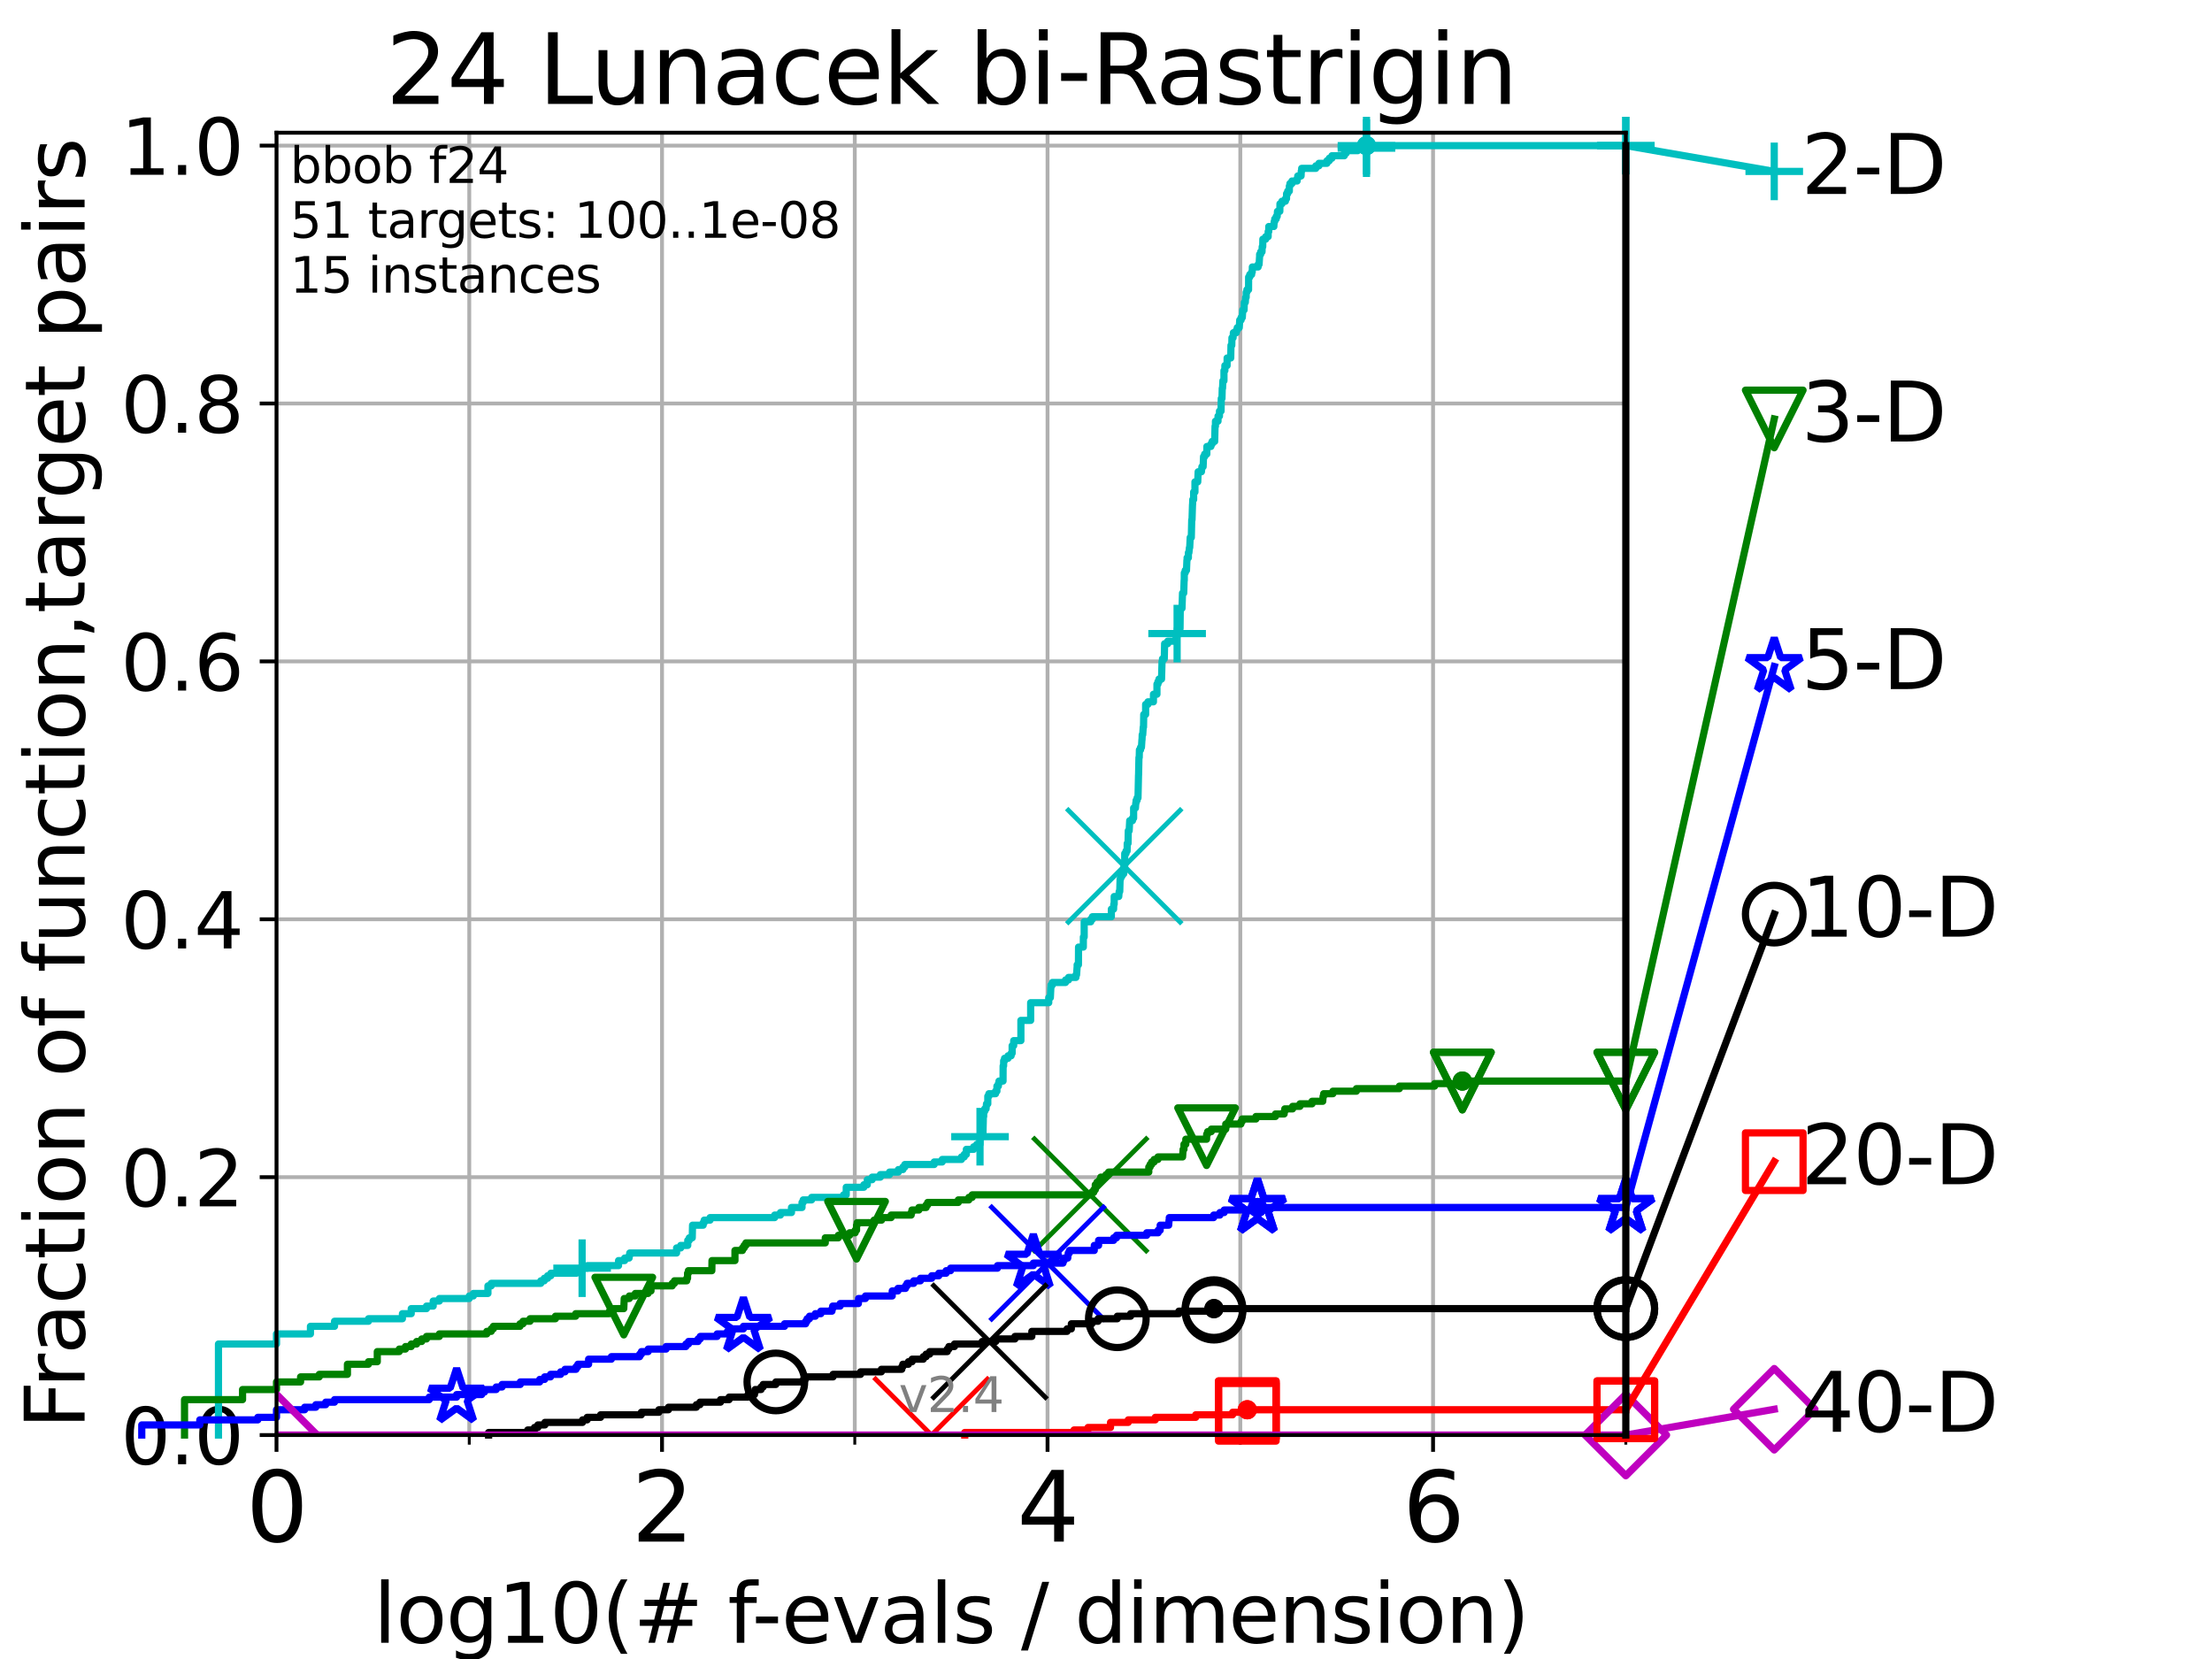 <?xml version="1.0" encoding="utf-8" standalone="no"?>
<!DOCTYPE svg PUBLIC "-//W3C//DTD SVG 1.1//EN"
  "http://www.w3.org/Graphics/SVG/1.1/DTD/svg11.dtd">
<svg height="345.6pt" version="1.1" viewBox="0 0 460.8 345.6" width="460.8pt" xmlns="http://www.w3.org/2000/svg" xmlns:xlink="http://www.w3.org/1999/xlink">
 <defs>
  <style type="text/css">*{stroke-linecap:butt;stroke-linejoin:round;}</style>
 </defs>
 <g id="figure_1">
  <g id="patch_1">
   <path d="M 0 345.6 
L 460.8 345.6 
L 460.8 0 
L 0 0 
z
" style="fill:#ffffff;"/>
  </g>
  <g id="axes_1">
   <g id="patch_2">
    <path d="M 57.6 298.944 
L 338.688 298.944 
L 338.688 27.648 
L 57.6 27.648 
z
" style="fill:#ffffff;"/>
   </g>
   <g id="matplotlib.axis_1">
    <g id="xtick_1">
     <g id="line2d_1">
      <path clip-path="url(#pf2cd75ae91)" d="M 57.6 298.944 
L 57.6 27.648 
" style="fill:none;stroke:#b0b0b0;stroke-linecap:square;stroke-width:0.8;"/>
     </g>
     <g id="line2d_2">
      <defs>
       <path d="M 0 0 
L 0 3.5 
" id="m64f6e48430" style="stroke:#000000;stroke-width:0.8;"/>
      </defs>
      <g>
       <use style="stroke:#000000;stroke-width:0.8;" x="57.6" xlink:href="#m64f6e48430" y="298.944"/>
      </g>
     </g>
     <g id="text_1">
      <!-- 0 -->
      <g transform="translate(51.237 321.141)scale(0.2 -0.2)">
       <defs>
        <path d="M 2034 4250 
Q 1547 4250 1301 3770 
Q 1056 3291 1056 2328 
Q 1056 1369 1301 889 
Q 1547 409 2034 409 
Q 2525 409 2770 889 
Q 3016 1369 3016 2328 
Q 3016 3291 2770 3770 
Q 2525 4250 2034 4250 
z
M 2034 4750 
Q 2819 4750 3233 4129 
Q 3647 3509 3647 2328 
Q 3647 1150 3233 529 
Q 2819 -91 2034 -91 
Q 1250 -91 836 529 
Q 422 1150 422 2328 
Q 422 3509 836 4129 
Q 1250 4750 2034 4750 
z
" id="DejaVuSans-30" transform="scale(0.016)"/>
       </defs>
       <use xlink:href="#DejaVuSans-30"/>
      </g>
     </g>
    </g>
    <g id="xtick_2">
     <g id="line2d_3">
      <path clip-path="url(#pf2cd75ae91)" d="M 137.911 298.944 
L 137.911 27.648 
" style="fill:none;stroke:#b0b0b0;stroke-linecap:square;stroke-width:0.8;"/>
     </g>
     <g id="line2d_4">
      <g>
       <use style="stroke:#000000;stroke-width:0.8;" x="137.911" xlink:href="#m64f6e48430" y="298.944"/>
      </g>
     </g>
     <g id="text_2">
      <!-- 2 -->
      <g transform="translate(131.548 321.141)scale(0.2 -0.2)">
       <defs>
        <path d="M 1228 531 
L 3431 531 
L 3431 0 
L 469 0 
L 469 531 
Q 828 903 1448 1529 
Q 2069 2156 2228 2338 
Q 2531 2678 2651 2914 
Q 2772 3150 2772 3378 
Q 2772 3750 2511 3984 
Q 2250 4219 1831 4219 
Q 1534 4219 1204 4116 
Q 875 4013 500 3803 
L 500 4441 
Q 881 4594 1212 4672 
Q 1544 4750 1819 4750 
Q 2544 4750 2975 4387 
Q 3406 4025 3406 3419 
Q 3406 3131 3298 2873 
Q 3191 2616 2906 2266 
Q 2828 2175 2409 1742 
Q 1991 1309 1228 531 
z
" id="DejaVuSans-32" transform="scale(0.016)"/>
       </defs>
       <use xlink:href="#DejaVuSans-32"/>
      </g>
     </g>
    </g>
    <g id="xtick_3">
     <g id="line2d_5">
      <path clip-path="url(#pf2cd75ae91)" d="M 218.222 298.944 
L 218.222 27.648 
" style="fill:none;stroke:#b0b0b0;stroke-linecap:square;stroke-width:0.8;"/>
     </g>
     <g id="line2d_6">
      <g>
       <use style="stroke:#000000;stroke-width:0.8;" x="218.222" xlink:href="#m64f6e48430" y="298.944"/>
      </g>
     </g>
     <g id="text_3">
      <!-- 4 -->
      <g transform="translate(211.859 321.141)scale(0.2 -0.2)">
       <defs>
        <path d="M 2419 4116 
L 825 1625 
L 2419 1625 
L 2419 4116 
z
M 2253 4666 
L 3047 4666 
L 3047 1625 
L 3713 1625 
L 3713 1100 
L 3047 1100 
L 3047 0 
L 2419 0 
L 2419 1100 
L 313 1100 
L 313 1709 
L 2253 4666 
z
" id="DejaVuSans-34" transform="scale(0.016)"/>
       </defs>
       <use xlink:href="#DejaVuSans-34"/>
      </g>
     </g>
    </g>
    <g id="xtick_4">
     <g id="line2d_7">
      <path clip-path="url(#pf2cd75ae91)" d="M 298.533 298.944 
L 298.533 27.648 
" style="fill:none;stroke:#b0b0b0;stroke-linecap:square;stroke-width:0.8;"/>
     </g>
     <g id="line2d_8">
      <g>
       <use style="stroke:#000000;stroke-width:0.8;" x="298.533" xlink:href="#m64f6e48430" y="298.944"/>
      </g>
     </g>
     <g id="text_4">
      <!-- 6 -->
      <g transform="translate(292.17 321.141)scale(0.2 -0.2)">
       <defs>
        <path d="M 2113 2584 
Q 1688 2584 1439 2293 
Q 1191 2003 1191 1497 
Q 1191 994 1439 701 
Q 1688 409 2113 409 
Q 2538 409 2786 701 
Q 3034 994 3034 1497 
Q 3034 2003 2786 2293 
Q 2538 2584 2113 2584 
z
M 3366 4563 
L 3366 3988 
Q 3128 4100 2886 4159 
Q 2644 4219 2406 4219 
Q 1781 4219 1451 3797 
Q 1122 3375 1075 2522 
Q 1259 2794 1537 2939 
Q 1816 3084 2150 3084 
Q 2853 3084 3261 2657 
Q 3669 2231 3669 1497 
Q 3669 778 3244 343 
Q 2819 -91 2113 -91 
Q 1303 -91 875 529 
Q 447 1150 447 2328 
Q 447 3434 972 4092 
Q 1497 4750 2381 4750 
Q 2619 4750 2861 4703 
Q 3103 4656 3366 4563 
z
" id="DejaVuSans-36" transform="scale(0.016)"/>
       </defs>
       <use xlink:href="#DejaVuSans-36"/>
      </g>
     </g>
    </g>
    <g id="xtick_5">
     <g id="line2d_9">
      <path clip-path="url(#pf2cd75ae91)" d="M 97.755 298.944 
L 97.755 27.648 
" style="fill:none;stroke:#b0b0b0;stroke-linecap:square;stroke-width:0.8;"/>
     </g>
     <g id="line2d_10">
      <defs>
       <path d="M 0 0 
L 0 2 
" id="m36d9559e94" style="stroke:#000000;stroke-width:0.6;"/>
      </defs>
      <g>
       <use style="stroke:#000000;stroke-width:0.6;" x="97.755" xlink:href="#m36d9559e94" y="298.944"/>
      </g>
     </g>
    </g>
    <g id="xtick_6">
     <g id="line2d_11">
      <path clip-path="url(#pf2cd75ae91)" d="M 178.066 298.944 
L 178.066 27.648 
" style="fill:none;stroke:#b0b0b0;stroke-linecap:square;stroke-width:0.8;"/>
     </g>
     <g id="line2d_12">
      <g>
       <use style="stroke:#000000;stroke-width:0.6;" x="178.066" xlink:href="#m36d9559e94" y="298.944"/>
      </g>
     </g>
    </g>
    <g id="xtick_7">
     <g id="line2d_13">
      <path clip-path="url(#pf2cd75ae91)" d="M 258.377 298.944 
L 258.377 27.648 
" style="fill:none;stroke:#b0b0b0;stroke-linecap:square;stroke-width:0.8;"/>
     </g>
     <g id="line2d_14">
      <g>
       <use style="stroke:#000000;stroke-width:0.6;" x="258.377" xlink:href="#m36d9559e94" y="298.944"/>
      </g>
     </g>
    </g>
    <g id="xtick_8">
     <g id="line2d_15">
      <path clip-path="url(#pf2cd75ae91)" d="M 338.688 298.944 
L 338.688 27.648 
" style="fill:none;stroke:#b0b0b0;stroke-linecap:square;stroke-width:0.8;"/>
     </g>
     <g id="line2d_16">
      <g>
       <use style="stroke:#000000;stroke-width:0.6;" x="338.688" xlink:href="#m36d9559e94" y="298.944"/>
      </g>
     </g>
    </g>
    <g id="text_5">
     <!-- log10(# f-evals / dimension) -->
     <g transform="translate(77.764 342.218)scale(0.17 -0.17)">
      <defs>
       <path d="M 603 4863 
L 1178 4863 
L 1178 0 
L 603 0 
L 603 4863 
z
" id="DejaVuSans-6c" transform="scale(0.016)"/>
       <path d="M 1959 3097 
Q 1497 3097 1228 2736 
Q 959 2375 959 1747 
Q 959 1119 1226 758 
Q 1494 397 1959 397 
Q 2419 397 2687 759 
Q 2956 1122 2956 1747 
Q 2956 2369 2687 2733 
Q 2419 3097 1959 3097 
z
M 1959 3584 
Q 2709 3584 3137 3096 
Q 3566 2609 3566 1747 
Q 3566 888 3137 398 
Q 2709 -91 1959 -91 
Q 1206 -91 779 398 
Q 353 888 353 1747 
Q 353 2609 779 3096 
Q 1206 3584 1959 3584 
z
" id="DejaVuSans-6f" transform="scale(0.016)"/>
       <path d="M 2906 1791 
Q 2906 2416 2648 2759 
Q 2391 3103 1925 3103 
Q 1463 3103 1205 2759 
Q 947 2416 947 1791 
Q 947 1169 1205 825 
Q 1463 481 1925 481 
Q 2391 481 2648 825 
Q 2906 1169 2906 1791 
z
M 3481 434 
Q 3481 -459 3084 -895 
Q 2688 -1331 1869 -1331 
Q 1566 -1331 1297 -1286 
Q 1028 -1241 775 -1147 
L 775 -588 
Q 1028 -725 1275 -790 
Q 1522 -856 1778 -856 
Q 2344 -856 2625 -561 
Q 2906 -266 2906 331 
L 2906 616 
Q 2728 306 2450 153 
Q 2172 0 1784 0 
Q 1141 0 747 490 
Q 353 981 353 1791 
Q 353 2603 747 3093 
Q 1141 3584 1784 3584 
Q 2172 3584 2450 3431 
Q 2728 3278 2906 2969 
L 2906 3500 
L 3481 3500 
L 3481 434 
z
" id="DejaVuSans-67" transform="scale(0.016)"/>
       <path d="M 794 531 
L 1825 531 
L 1825 4091 
L 703 3866 
L 703 4441 
L 1819 4666 
L 2450 4666 
L 2450 531 
L 3481 531 
L 3481 0 
L 794 0 
L 794 531 
z
" id="DejaVuSans-31" transform="scale(0.016)"/>
       <path d="M 1984 4856 
Q 1566 4138 1362 3434 
Q 1159 2731 1159 2009 
Q 1159 1288 1364 580 
Q 1569 -128 1984 -844 
L 1484 -844 
Q 1016 -109 783 600 
Q 550 1309 550 2009 
Q 550 2706 781 3412 
Q 1013 4119 1484 4856 
L 1984 4856 
z
" id="DejaVuSans-28" transform="scale(0.016)"/>
       <path d="M 3272 2816 
L 2363 2816 
L 2100 1772 
L 3016 1772 
L 3272 2816 
z
M 2803 4594 
L 2478 3297 
L 3391 3297 
L 3719 4594 
L 4219 4594 
L 3897 3297 
L 4872 3297 
L 4872 2816 
L 3775 2816 
L 3519 1772 
L 4513 1772 
L 4513 1294 
L 3397 1294 
L 3072 0 
L 2572 0 
L 2894 1294 
L 1978 1294 
L 1656 0 
L 1153 0 
L 1478 1294 
L 494 1294 
L 494 1772 
L 1594 1772 
L 1856 2816 
L 850 2816 
L 850 3297 
L 1978 3297 
L 2297 4594 
L 2803 4594 
z
" id="DejaVuSans-23" transform="scale(0.016)"/>
       <path id="DejaVuSans-20" transform="scale(0.016)"/>
       <path d="M 2375 4863 
L 2375 4384 
L 1825 4384 
Q 1516 4384 1395 4259 
Q 1275 4134 1275 3809 
L 1275 3500 
L 2222 3500 
L 2222 3053 
L 1275 3053 
L 1275 0 
L 697 0 
L 697 3053 
L 147 3053 
L 147 3500 
L 697 3500 
L 697 3744 
Q 697 4328 969 4595 
Q 1241 4863 1831 4863 
L 2375 4863 
z
" id="DejaVuSans-66" transform="scale(0.016)"/>
       <path d="M 313 2009 
L 1997 2009 
L 1997 1497 
L 313 1497 
L 313 2009 
z
" id="DejaVuSans-2d" transform="scale(0.016)"/>
       <path d="M 3597 1894 
L 3597 1613 
L 953 1613 
Q 991 1019 1311 708 
Q 1631 397 2203 397 
Q 2534 397 2845 478 
Q 3156 559 3463 722 
L 3463 178 
Q 3153 47 2828 -22 
Q 2503 -91 2169 -91 
Q 1331 -91 842 396 
Q 353 884 353 1716 
Q 353 2575 817 3079 
Q 1281 3584 2069 3584 
Q 2775 3584 3186 3129 
Q 3597 2675 3597 1894 
z
M 3022 2063 
Q 3016 2534 2758 2815 
Q 2500 3097 2075 3097 
Q 1594 3097 1305 2825 
Q 1016 2553 972 2059 
L 3022 2063 
z
" id="DejaVuSans-65" transform="scale(0.016)"/>
       <path d="M 191 3500 
L 800 3500 
L 1894 563 
L 2988 3500 
L 3597 3500 
L 2284 0 
L 1503 0 
L 191 3500 
z
" id="DejaVuSans-76" transform="scale(0.016)"/>
       <path d="M 2194 1759 
Q 1497 1759 1228 1600 
Q 959 1441 959 1056 
Q 959 750 1161 570 
Q 1363 391 1709 391 
Q 2188 391 2477 730 
Q 2766 1069 2766 1631 
L 2766 1759 
L 2194 1759 
z
M 3341 1997 
L 3341 0 
L 2766 0 
L 2766 531 
Q 2569 213 2275 61 
Q 1981 -91 1556 -91 
Q 1019 -91 701 211 
Q 384 513 384 1019 
Q 384 1609 779 1909 
Q 1175 2209 1959 2209 
L 2766 2209 
L 2766 2266 
Q 2766 2663 2505 2880 
Q 2244 3097 1772 3097 
Q 1472 3097 1187 3025 
Q 903 2953 641 2809 
L 641 3341 
Q 956 3463 1253 3523 
Q 1550 3584 1831 3584 
Q 2591 3584 2966 3190 
Q 3341 2797 3341 1997 
z
" id="DejaVuSans-61" transform="scale(0.016)"/>
       <path d="M 2834 3397 
L 2834 2853 
Q 2591 2978 2328 3040 
Q 2066 3103 1784 3103 
Q 1356 3103 1142 2972 
Q 928 2841 928 2578 
Q 928 2378 1081 2264 
Q 1234 2150 1697 2047 
L 1894 2003 
Q 2506 1872 2764 1633 
Q 3022 1394 3022 966 
Q 3022 478 2636 193 
Q 2250 -91 1575 -91 
Q 1294 -91 989 -36 
Q 684 19 347 128 
L 347 722 
Q 666 556 975 473 
Q 1284 391 1588 391 
Q 1994 391 2212 530 
Q 2431 669 2431 922 
Q 2431 1156 2273 1281 
Q 2116 1406 1581 1522 
L 1381 1569 
Q 847 1681 609 1914 
Q 372 2147 372 2553 
Q 372 3047 722 3315 
Q 1072 3584 1716 3584 
Q 2034 3584 2315 3537 
Q 2597 3491 2834 3397 
z
" id="DejaVuSans-73" transform="scale(0.016)"/>
       <path d="M 1625 4666 
L 2156 4666 
L 531 -594 
L 0 -594 
L 1625 4666 
z
" id="DejaVuSans-2f" transform="scale(0.016)"/>
       <path d="M 2906 2969 
L 2906 4863 
L 3481 4863 
L 3481 0 
L 2906 0 
L 2906 525 
Q 2725 213 2448 61 
Q 2172 -91 1784 -91 
Q 1150 -91 751 415 
Q 353 922 353 1747 
Q 353 2572 751 3078 
Q 1150 3584 1784 3584 
Q 2172 3584 2448 3432 
Q 2725 3281 2906 2969 
z
M 947 1747 
Q 947 1113 1208 752 
Q 1469 391 1925 391 
Q 2381 391 2643 752 
Q 2906 1113 2906 1747 
Q 2906 2381 2643 2742 
Q 2381 3103 1925 3103 
Q 1469 3103 1208 2742 
Q 947 2381 947 1747 
z
" id="DejaVuSans-64" transform="scale(0.016)"/>
       <path d="M 603 3500 
L 1178 3500 
L 1178 0 
L 603 0 
L 603 3500 
z
M 603 4863 
L 1178 4863 
L 1178 4134 
L 603 4134 
L 603 4863 
z
" id="DejaVuSans-69" transform="scale(0.016)"/>
       <path d="M 3328 2828 
Q 3544 3216 3844 3400 
Q 4144 3584 4550 3584 
Q 5097 3584 5394 3201 
Q 5691 2819 5691 2113 
L 5691 0 
L 5113 0 
L 5113 2094 
Q 5113 2597 4934 2840 
Q 4756 3084 4391 3084 
Q 3944 3084 3684 2787 
Q 3425 2491 3425 1978 
L 3425 0 
L 2847 0 
L 2847 2094 
Q 2847 2600 2669 2842 
Q 2491 3084 2119 3084 
Q 1678 3084 1418 2786 
Q 1159 2488 1159 1978 
L 1159 0 
L 581 0 
L 581 3500 
L 1159 3500 
L 1159 2956 
Q 1356 3278 1631 3431 
Q 1906 3584 2284 3584 
Q 2666 3584 2933 3390 
Q 3200 3197 3328 2828 
z
" id="DejaVuSans-6d" transform="scale(0.016)"/>
       <path d="M 3513 2113 
L 3513 0 
L 2938 0 
L 2938 2094 
Q 2938 2591 2744 2837 
Q 2550 3084 2163 3084 
Q 1697 3084 1428 2787 
Q 1159 2491 1159 1978 
L 1159 0 
L 581 0 
L 581 3500 
L 1159 3500 
L 1159 2956 
Q 1366 3272 1645 3428 
Q 1925 3584 2291 3584 
Q 2894 3584 3203 3211 
Q 3513 2838 3513 2113 
z
" id="DejaVuSans-6e" transform="scale(0.016)"/>
       <path d="M 513 4856 
L 1013 4856 
Q 1481 4119 1714 3412 
Q 1947 2706 1947 2009 
Q 1947 1309 1714 600 
Q 1481 -109 1013 -844 
L 513 -844 
Q 928 -128 1133 580 
Q 1338 1288 1338 2009 
Q 1338 2731 1133 3434 
Q 928 4138 513 4856 
z
" id="DejaVuSans-29" transform="scale(0.016)"/>
      </defs>
      <use xlink:href="#DejaVuSans-6c"/>
      <use x="27.783" xlink:href="#DejaVuSans-6f"/>
      <use x="88.965" xlink:href="#DejaVuSans-67"/>
      <use x="152.441" xlink:href="#DejaVuSans-31"/>
      <use x="216.064" xlink:href="#DejaVuSans-30"/>
      <use x="279.688" xlink:href="#DejaVuSans-28"/>
      <use x="318.701" xlink:href="#DejaVuSans-23"/>
      <use x="402.49" xlink:href="#DejaVuSans-20"/>
      <use x="434.277" xlink:href="#DejaVuSans-66"/>
      <use x="463.982" xlink:href="#DejaVuSans-2d"/>
      <use x="500.066" xlink:href="#DejaVuSans-65"/>
      <use x="561.59" xlink:href="#DejaVuSans-76"/>
      <use x="620.77" xlink:href="#DejaVuSans-61"/>
      <use x="682.049" xlink:href="#DejaVuSans-6c"/>
      <use x="709.832" xlink:href="#DejaVuSans-73"/>
      <use x="761.932" xlink:href="#DejaVuSans-20"/>
      <use x="793.719" xlink:href="#DejaVuSans-2f"/>
      <use x="827.41" xlink:href="#DejaVuSans-20"/>
      <use x="859.197" xlink:href="#DejaVuSans-64"/>
      <use x="922.674" xlink:href="#DejaVuSans-69"/>
      <use x="950.457" xlink:href="#DejaVuSans-6d"/>
      <use x="1047.869" xlink:href="#DejaVuSans-65"/>
      <use x="1109.393" xlink:href="#DejaVuSans-6e"/>
      <use x="1172.771" xlink:href="#DejaVuSans-73"/>
      <use x="1224.871" xlink:href="#DejaVuSans-69"/>
      <use x="1252.654" xlink:href="#DejaVuSans-6f"/>
      <use x="1313.836" xlink:href="#DejaVuSans-6e"/>
      <use x="1377.215" xlink:href="#DejaVuSans-29"/>
     </g>
    </g>
   </g>
   <g id="matplotlib.axis_2">
    <g id="ytick_1">
     <g id="line2d_17">
      <path clip-path="url(#pf2cd75ae91)" d="M 57.6 298.944 
L 338.688 298.944 
" style="fill:none;stroke:#b0b0b0;stroke-linecap:square;stroke-width:0.8;"/>
     </g>
     <g id="line2d_18">
      <defs>
       <path d="M 0 0 
L -3.5 0 
" id="mc9ee819043" style="stroke:#000000;stroke-width:0.8;"/>
      </defs>
      <g>
       <use style="stroke:#000000;stroke-width:0.8;" x="57.6" xlink:href="#mc9ee819043" y="298.944"/>
      </g>
     </g>
     <g id="text_6">
      <!-- 0.0 -->
      <g transform="translate(25.155 305.023)scale(0.16 -0.16)">
       <defs>
        <path d="M 684 794 
L 1344 794 
L 1344 0 
L 684 0 
L 684 794 
z
" id="DejaVuSans-2e" transform="scale(0.016)"/>
       </defs>
       <use xlink:href="#DejaVuSans-30"/>
       <use x="63.623" xlink:href="#DejaVuSans-2e"/>
       <use x="95.41" xlink:href="#DejaVuSans-30"/>
      </g>
     </g>
    </g>
    <g id="ytick_2">
     <g id="line2d_19">
      <path clip-path="url(#pf2cd75ae91)" d="M 57.6 245.222 
L 338.688 245.222 
" style="fill:none;stroke:#b0b0b0;stroke-linecap:square;stroke-width:0.8;"/>
     </g>
     <g id="line2d_20">
      <g>
       <use style="stroke:#000000;stroke-width:0.8;" x="57.6" xlink:href="#mc9ee819043" y="245.222"/>
      </g>
     </g>
     <g id="text_7">
      <!-- 0.2 -->
      <g transform="translate(25.155 251.301)scale(0.16 -0.16)">
       <use xlink:href="#DejaVuSans-30"/>
       <use x="63.623" xlink:href="#DejaVuSans-2e"/>
       <use x="95.41" xlink:href="#DejaVuSans-32"/>
      </g>
     </g>
    </g>
    <g id="ytick_3">
     <g id="line2d_21">
      <path clip-path="url(#pf2cd75ae91)" d="M 57.6 191.5 
L 338.688 191.5 
" style="fill:none;stroke:#b0b0b0;stroke-linecap:square;stroke-width:0.8;"/>
     </g>
     <g id="line2d_22">
      <g>
       <use style="stroke:#000000;stroke-width:0.8;" x="57.6" xlink:href="#mc9ee819043" y="191.5"/>
      </g>
     </g>
     <g id="text_8">
      <!-- 0.4 -->
      <g transform="translate(25.155 197.579)scale(0.16 -0.16)">
       <use xlink:href="#DejaVuSans-30"/>
       <use x="63.623" xlink:href="#DejaVuSans-2e"/>
       <use x="95.41" xlink:href="#DejaVuSans-34"/>
      </g>
     </g>
    </g>
    <g id="ytick_4">
     <g id="line2d_23">
      <path clip-path="url(#pf2cd75ae91)" d="M 57.6 137.778 
L 338.688 137.778 
" style="fill:none;stroke:#b0b0b0;stroke-linecap:square;stroke-width:0.8;"/>
     </g>
     <g id="line2d_24">
      <g>
       <use style="stroke:#000000;stroke-width:0.8;" x="57.6" xlink:href="#mc9ee819043" y="137.778"/>
      </g>
     </g>
     <g id="text_9">
      <!-- 0.6 -->
      <g transform="translate(25.155 143.857)scale(0.16 -0.16)">
       <use xlink:href="#DejaVuSans-30"/>
       <use x="63.623" xlink:href="#DejaVuSans-2e"/>
       <use x="95.41" xlink:href="#DejaVuSans-36"/>
      </g>
     </g>
    </g>
    <g id="ytick_5">
     <g id="line2d_25">
      <path clip-path="url(#pf2cd75ae91)" d="M 57.6 84.056 
L 338.688 84.056 
" style="fill:none;stroke:#b0b0b0;stroke-linecap:square;stroke-width:0.8;"/>
     </g>
     <g id="line2d_26">
      <g>
       <use style="stroke:#000000;stroke-width:0.8;" x="57.6" xlink:href="#mc9ee819043" y="84.056"/>
      </g>
     </g>
     <g id="text_10">
      <!-- 0.8 -->
      <g transform="translate(25.155 90.135)scale(0.16 -0.16)">
       <defs>
        <path d="M 2034 2216 
Q 1584 2216 1326 1975 
Q 1069 1734 1069 1313 
Q 1069 891 1326 650 
Q 1584 409 2034 409 
Q 2484 409 2743 651 
Q 3003 894 3003 1313 
Q 3003 1734 2745 1975 
Q 2488 2216 2034 2216 
z
M 1403 2484 
Q 997 2584 770 2862 
Q 544 3141 544 3541 
Q 544 4100 942 4425 
Q 1341 4750 2034 4750 
Q 2731 4750 3128 4425 
Q 3525 4100 3525 3541 
Q 3525 3141 3298 2862 
Q 3072 2584 2669 2484 
Q 3125 2378 3379 2068 
Q 3634 1759 3634 1313 
Q 3634 634 3220 271 
Q 2806 -91 2034 -91 
Q 1263 -91 848 271 
Q 434 634 434 1313 
Q 434 1759 690 2068 
Q 947 2378 1403 2484 
z
M 1172 3481 
Q 1172 3119 1398 2916 
Q 1625 2713 2034 2713 
Q 2441 2713 2670 2916 
Q 2900 3119 2900 3481 
Q 2900 3844 2670 4047 
Q 2441 4250 2034 4250 
Q 1625 4250 1398 4047 
Q 1172 3844 1172 3481 
z
" id="DejaVuSans-38" transform="scale(0.016)"/>
       </defs>
       <use xlink:href="#DejaVuSans-30"/>
       <use x="63.623" xlink:href="#DejaVuSans-2e"/>
       <use x="95.41" xlink:href="#DejaVuSans-38"/>
      </g>
     </g>
    </g>
    <g id="ytick_6">
     <g id="line2d_27">
      <path clip-path="url(#pf2cd75ae91)" d="M 57.6 30.334 
L 338.688 30.334 
" style="fill:none;stroke:#b0b0b0;stroke-linecap:square;stroke-width:0.8;"/>
     </g>
     <g id="line2d_28">
      <g>
       <use style="stroke:#000000;stroke-width:0.8;" x="57.6" xlink:href="#mc9ee819043" y="30.334"/>
      </g>
     </g>
     <g id="text_11">
      <!-- 1.0 -->
      <g transform="translate(25.155 36.413)scale(0.16 -0.16)">
       <use xlink:href="#DejaVuSans-31"/>
       <use x="63.623" xlink:href="#DejaVuSans-2e"/>
       <use x="95.41" xlink:href="#DejaVuSans-30"/>
      </g>
     </g>
    </g>
    <g id="text_12">
     <!-- Fraction of function,target pairs -->
     <g transform="translate(17.62 297.681)rotate(-90)scale(0.17 -0.17)">
      <defs>
       <path d="M 628 4666 
L 3309 4666 
L 3309 4134 
L 1259 4134 
L 1259 2759 
L 3109 2759 
L 3109 2228 
L 1259 2228 
L 1259 0 
L 628 0 
L 628 4666 
z
" id="DejaVuSans-46" transform="scale(0.016)"/>
       <path d="M 2631 2963 
Q 2534 3019 2420 3045 
Q 2306 3072 2169 3072 
Q 1681 3072 1420 2755 
Q 1159 2438 1159 1844 
L 1159 0 
L 581 0 
L 581 3500 
L 1159 3500 
L 1159 2956 
Q 1341 3275 1631 3429 
Q 1922 3584 2338 3584 
Q 2397 3584 2469 3576 
Q 2541 3569 2628 3553 
L 2631 2963 
z
" id="DejaVuSans-72" transform="scale(0.016)"/>
       <path d="M 3122 3366 
L 3122 2828 
Q 2878 2963 2633 3030 
Q 2388 3097 2138 3097 
Q 1578 3097 1268 2742 
Q 959 2388 959 1747 
Q 959 1106 1268 751 
Q 1578 397 2138 397 
Q 2388 397 2633 464 
Q 2878 531 3122 666 
L 3122 134 
Q 2881 22 2623 -34 
Q 2366 -91 2075 -91 
Q 1284 -91 818 406 
Q 353 903 353 1747 
Q 353 2603 823 3093 
Q 1294 3584 2113 3584 
Q 2378 3584 2631 3529 
Q 2884 3475 3122 3366 
z
" id="DejaVuSans-63" transform="scale(0.016)"/>
       <path d="M 1172 4494 
L 1172 3500 
L 2356 3500 
L 2356 3053 
L 1172 3053 
L 1172 1153 
Q 1172 725 1289 603 
Q 1406 481 1766 481 
L 2356 481 
L 2356 0 
L 1766 0 
Q 1100 0 847 248 
Q 594 497 594 1153 
L 594 3053 
L 172 3053 
L 172 3500 
L 594 3500 
L 594 4494 
L 1172 4494 
z
" id="DejaVuSans-74" transform="scale(0.016)"/>
       <path d="M 544 1381 
L 544 3500 
L 1119 3500 
L 1119 1403 
Q 1119 906 1312 657 
Q 1506 409 1894 409 
Q 2359 409 2629 706 
Q 2900 1003 2900 1516 
L 2900 3500 
L 3475 3500 
L 3475 0 
L 2900 0 
L 2900 538 
Q 2691 219 2414 64 
Q 2138 -91 1772 -91 
Q 1169 -91 856 284 
Q 544 659 544 1381 
z
M 1991 3584 
L 1991 3584 
z
" id="DejaVuSans-75" transform="scale(0.016)"/>
       <path d="M 750 794 
L 1409 794 
L 1409 256 
L 897 -744 
L 494 -744 
L 750 256 
L 750 794 
z
" id="DejaVuSans-2c" transform="scale(0.016)"/>
       <path d="M 1159 525 
L 1159 -1331 
L 581 -1331 
L 581 3500 
L 1159 3500 
L 1159 2969 
Q 1341 3281 1617 3432 
Q 1894 3584 2278 3584 
Q 2916 3584 3314 3078 
Q 3713 2572 3713 1747 
Q 3713 922 3314 415 
Q 2916 -91 2278 -91 
Q 1894 -91 1617 61 
Q 1341 213 1159 525 
z
M 3116 1747 
Q 3116 2381 2855 2742 
Q 2594 3103 2138 3103 
Q 1681 3103 1420 2742 
Q 1159 2381 1159 1747 
Q 1159 1113 1420 752 
Q 1681 391 2138 391 
Q 2594 391 2855 752 
Q 3116 1113 3116 1747 
z
" id="DejaVuSans-70" transform="scale(0.016)"/>
      </defs>
      <use xlink:href="#DejaVuSans-46"/>
      <use x="50.27" xlink:href="#DejaVuSans-72"/>
      <use x="91.383" xlink:href="#DejaVuSans-61"/>
      <use x="152.662" xlink:href="#DejaVuSans-63"/>
      <use x="207.643" xlink:href="#DejaVuSans-74"/>
      <use x="246.852" xlink:href="#DejaVuSans-69"/>
      <use x="274.635" xlink:href="#DejaVuSans-6f"/>
      <use x="335.816" xlink:href="#DejaVuSans-6e"/>
      <use x="399.195" xlink:href="#DejaVuSans-20"/>
      <use x="430.982" xlink:href="#DejaVuSans-6f"/>
      <use x="492.164" xlink:href="#DejaVuSans-66"/>
      <use x="527.369" xlink:href="#DejaVuSans-20"/>
      <use x="559.156" xlink:href="#DejaVuSans-66"/>
      <use x="594.361" xlink:href="#DejaVuSans-75"/>
      <use x="657.74" xlink:href="#DejaVuSans-6e"/>
      <use x="721.119" xlink:href="#DejaVuSans-63"/>
      <use x="776.1" xlink:href="#DejaVuSans-74"/>
      <use x="815.309" xlink:href="#DejaVuSans-69"/>
      <use x="843.092" xlink:href="#DejaVuSans-6f"/>
      <use x="904.273" xlink:href="#DejaVuSans-6e"/>
      <use x="967.652" xlink:href="#DejaVuSans-2c"/>
      <use x="999.439" xlink:href="#DejaVuSans-74"/>
      <use x="1038.648" xlink:href="#DejaVuSans-61"/>
      <use x="1099.928" xlink:href="#DejaVuSans-72"/>
      <use x="1139.291" xlink:href="#DejaVuSans-67"/>
      <use x="1202.768" xlink:href="#DejaVuSans-65"/>
      <use x="1264.291" xlink:href="#DejaVuSans-74"/>
      <use x="1303.5" xlink:href="#DejaVuSans-20"/>
      <use x="1335.287" xlink:href="#DejaVuSans-70"/>
      <use x="1398.764" xlink:href="#DejaVuSans-61"/>
      <use x="1460.043" xlink:href="#DejaVuSans-69"/>
      <use x="1487.826" xlink:href="#DejaVuSans-72"/>
      <use x="1528.939" xlink:href="#DejaVuSans-73"/>
     </g>
    </g>
   </g>
   <g id="line2d_29">
    <defs>
     <path d="M 0 1.5 
C 0.398 1.5 0.779 1.342 1.061 1.061 
C 1.342 0.779 1.5 0.398 1.5 0 
C 1.5 -0.398 1.342 -0.779 1.061 -1.061 
C 0.779 -1.342 0.398 -1.5 0 -1.5 
C -0.398 -1.5 -0.779 -1.342 -1.061 -1.061 
C -1.342 -0.779 -1.5 -0.398 -1.5 0 
C -1.5 0.398 -1.342 0.779 -1.061 1.061 
C -0.779 1.342 -0.398 1.5 0 1.5 
z
" id="md842a111e9" style="stroke:#00bfbf;"/>
    </defs>
    <g>
     <use style="fill:#00bfbf;stroke:#00bfbf;" x="284.66" xlink:href="#md842a111e9" y="30.334"/>
     <use style="fill:#00bfbf;stroke:#00bfbf;" x="284.66" xlink:href="#md842a111e9" y="30.334"/>
    </g>
   </g>
   <g id="line2d_30">
    <path d="M 45.512 298.944 
L 45.512 279.983 
L 57.6 279.983 
L 57.6 277.877 
L 64.671 277.877 
L 64.671 276.296 
L 69.688 276.296 
L 69.688 275.243 
L 76.759 275.243 
L 76.759 274.716 
L 83.83 274.716 
L 83.83 273.663 
L 85.667 273.663 
L 85.667 272.61 
L 88.847 272.61 
L 88.847 272.083 
L 90.243 272.083 
L 90.243 271.03 
L 91.535 271.03 
L 91.535 270.503 
L 97.755 270.503 
L 97.755 269.976 
L 98.606 269.976 
L 98.606 269.45 
L 101.647 269.45 
L 101.647 267.87 
L 102.331 267.87 
L 102.331 267.343 
L 112.656 267.343 
L 112.656 266.816 
L 113.383 266.816 
L 113.383 266.289 
L 114.08 266.289 
L 114.08 265.763 
L 114.751 265.763 
L 114.751 265.236 
L 120.094 265.236 
L 120.094 264.709 
L 121.265 264.709 
L 121.265 264.183 
L 122.362 264.183 
L 122.362 263.656 
L 128.856 263.656 
L 128.856 262.603 
L 130.128 262.603 
L 130.128 262.076 
L 131.056 262.076 
L 131.056 261.549 
L 131.185 261.549 
L 131.185 261.023 
L 140.944 261.023 
L 140.944 259.969 
L 141.802 259.969 
L 141.802 259.443 
L 143.273 259.443 
L 143.273 258.389 
L 143.591 258.389 
L 143.591 257.862 
L 144.209 257.862 
L 144.27 255.229 
L 146.485 255.229 
L 146.485 254.702 
L 146.697 254.702 
L 146.697 254.176 
L 147.918 254.176 
L 147.918 253.649 
L 161.375 253.649 
L 161.375 253.122 
L 162.581 253.122 
L 162.581 252.596 
L 164.881 252.596 
L 164.881 251.542 
L 167.077 251.542 
L 167.077 250.489 
L 167.32 250.489 
L 167.32 249.962 
L 169.07 249.962 
L 169.07 249.436 
L 175.728 249.436 
L 175.728 248.909 
L 176.287 248.909 
L 176.287 247.329 
L 179.957 247.329 
L 179.957 246.802 
L 180.677 246.802 
L 180.677 245.749 
L 181.684 245.749 
L 181.684 245.222 
L 183.39 245.222 
L 183.39 244.695 
L 185.305 244.695 
L 185.305 244.169 
L 187.145 244.169 
L 187.145 243.642 
L 188.093 243.642 
L 188.093 243.115 
L 188.49 243.115 
L 188.49 242.589 
L 194.612 242.589 
L 194.612 242.062 
L 196.279 242.062 
L 196.279 241.535 
L 200.293 241.535 
L 200.293 241.009 
L 200.869 241.009 
L 200.869 240.482 
L 201.309 240.482 
L 201.309 239.428 
L 202.83 239.428 
L 202.83 238.902 
L 203.491 238.902 
L 203.491 238.375 
L 204.154 238.375 
L 204.154 236.795 
L 204.649 236.795 
L 204.649 236.268 
L 204.768 236.268 
L 204.857 232.582 
L 204.919 232.582 
L 204.919 231.528 
L 205.123 231.528 
L 205.123 231.001 
L 205.416 231.001 
L 205.507 229.948 
L 205.776 229.948 
L 205.776 228.368 
L 206.006 228.368 
L 206.006 227.841 
L 207.392 227.841 
L 207.392 227.315 
L 207.677 227.315 
L 207.677 226.261 
L 207.98 226.261 
L 207.98 225.735 
L 208.105 225.735 
L 208.105 225.208 
L 208.952 225.208 
L 208.968 222.048 
L 209.07 222.048 
L 209.075 220.994 
L 209.265 220.994 
L 209.265 220.468 
L 209.993 220.468 
L 209.993 219.941 
L 210.639 219.941 
L 210.639 219.414 
L 210.848 219.414 
L 210.848 217.834 
L 211.17 217.834 
L 211.17 216.781 
L 212.671 216.781 
L 212.671 212.567 
L 214.705 212.567 
L 214.705 208.881 
L 218.472 208.881 
L 218.472 207.827 
L 218.81 207.827 
L 218.911 205.721 
L 218.944 205.721 
L 218.944 205.194 
L 219.226 205.194 
L 219.226 204.667 
L 221.963 204.667 
L 221.963 204.141 
L 222.599 204.141 
L 222.599 203.614 
L 224.131 203.614 
L 224.131 203.087 
L 224.267 203.087 
L 224.377 201.507 
L 224.39 201.507 
L 224.39 200.98 
L 224.657 200.98 
L 224.681 197.294 
L 225.676 197.294 
L 225.687 195.187 
L 225.857 195.187 
L 225.857 192.027 
L 227.22 192.027 
L 227.22 191.5 
L 227.56 191.5 
L 227.56 190.973 
L 231.515 190.973 
L 231.515 189.393 
L 231.981 189.393 
L 232.019 188.34 
L 232.107 188.34 
L 232.107 186.76 
L 233.057 186.76 
L 233.146 185.706 
L 233.264 185.706 
L 233.338 183.073 
L 233.455 183.073 
L 233.455 182.546 
L 233.715 182.546 
L 233.715 182.02 
L 234.097 182.02 
L 234.139 180.44 
L 234.296 180.44 
L 234.301 177.806 
L 234.569 177.806 
L 234.569 177.28 
L 234.801 177.28 
L 234.82 175.699 
L 234.993 175.699 
L 235.041 173.066 
L 235.227 173.066 
L 235.337 170.959 
L 235.916 170.959 
L 235.916 170.433 
L 236.154 170.433 
L 236.154 168.326 
L 236.533 168.326 
L 236.606 167.272 
L 236.664 167.272 
L 236.664 166.746 
L 236.872 166.746 
L 236.872 166.219 
L 237.066 166.219 
L 237.174 161.479 
L 237.184 161.479 
L 237.263 157.792 
L 237.322 157.792 
L 237.359 156.212 
L 237.597 156.212 
L 237.597 155.685 
L 237.784 155.685 
L 237.886 154.105 
L 237.907 154.105 
L 237.943 153.052 
L 238.05 153.052 
L 238.153 151.472 
L 238.217 151.472 
L 238.26 148.838 
L 238.655 148.838 
L 238.655 146.732 
L 239.135 146.732 
L 239.135 146.205 
L 240.279 146.205 
L 240.288 144.625 
L 241.015 144.625 
L 241.015 142.518 
L 241.222 142.518 
L 241.222 141.992 
L 241.436 141.992 
L 241.436 141.465 
L 241.971 141.465 
L 242.073 137.778 
L 242.162 137.778 
L 242.162 137.251 
L 242.542 137.251 
L 242.611 134.091 
L 243.262 134.091 
L 243.262 133.565 
L 244.998 133.565 
L 244.998 132.511 
L 245.214 132.511 
L 245.274 130.931 
L 245.827 130.931 
L 245.87 126.718 
L 246.237 126.718 
L 246.339 123.558 
L 246.592 123.558 
L 246.674 120.924 
L 246.703 120.924 
L 246.713 119.344 
L 246.898 119.344 
L 246.898 118.817 
L 247.167 118.817 
L 247.253 116.711 
L 247.293 116.711 
L 247.293 116.184 
L 247.564 116.184 
L 247.564 115.131 
L 247.675 115.131 
L 247.78 114.077 
L 247.838 114.077 
L 247.94 111.97 
L 248.173 111.97 
L 248.26 108.284 
L 248.32 108.284 
L 248.421 105.124 
L 248.437 105.124 
L 248.474 104.07 
L 248.658 104.07 
L 248.658 102.49 
L 248.93 102.49 
L 248.93 100.383 
L 249.511 100.383 
L 249.597 98.277 
L 250.279 98.277 
L 250.381 97.223 
L 250.633 97.223 
L 250.72 95.116 
L 250.954 95.116 
L 250.954 94.59 
L 251.402 94.59 
L 251.415 93.01 
L 252.255 93.01 
L 252.255 92.483 
L 252.51 92.483 
L 252.51 91.956 
L 253.039 91.956 
L 253.115 88.796 
L 253.2 88.796 
L 253.2 87.743 
L 253.736 87.743 
L 253.736 86.69 
L 254.036 86.69 
L 254.036 85.636 
L 254.368 85.636 
L 254.412 83.003 
L 254.562 83.003 
L 254.616 80.896 
L 254.676 80.896 
L 254.754 79.316 
L 254.974 79.316 
L 254.974 77.209 
L 255.164 77.209 
L 255.164 76.156 
L 255.625 76.156 
L 255.63 74.576 
L 256.385 74.576 
L 256.435 71.942 
L 256.604 71.942 
L 256.635 70.362 
L 256.876 70.362 
L 256.937 69.309 
L 257.555 69.309 
L 257.555 68.782 
L 257.743 68.782 
L 257.743 68.255 
L 258.162 68.255 
L 258.257 66.675 
L 258.543 66.675 
L 258.543 66.149 
L 258.795 66.149 
L 258.886 64.569 
L 259.165 64.569 
L 259.211 62.989 
L 259.422 62.989 
L 259.484 61.935 
L 259.602 61.935 
L 259.602 60.882 
L 259.747 60.882 
L 259.747 60.355 
L 260.097 60.355 
L 260.11 57.722 
L 260.346 57.722 
L 260.346 57.195 
L 260.736 57.195 
L 260.736 56.668 
L 260.866 56.668 
L 260.889 55.615 
L 262.088 55.615 
L 262.088 55.088 
L 262.289 55.088 
L 262.39 53.508 
L 262.401 53.508 
L 262.401 52.982 
L 262.625 52.982 
L 262.625 52.455 
L 262.902 52.455 
L 262.939 51.402 
L 263.047 51.402 
L 263.075 49.821 
L 263.668 49.821 
L 263.668 49.295 
L 264.18 49.295 
L 264.18 48.241 
L 264.306 48.241 
L 264.306 47.188 
L 265.368 47.188 
L 265.438 46.135 
L 265.553 46.135 
L 265.553 45.608 
L 265.859 45.608 
L 265.859 45.081 
L 266.062 45.081 
L 266.119 44.028 
L 266.611 44.028 
L 266.638 42.448 
L 267.056 42.448 
L 267.056 41.921 
L 267.777 41.921 
L 267.777 41.395 
L 268.008 41.395 
L 268.016 40.341 
L 268.252 40.341 
L 268.252 39.814 
L 268.591 39.814 
L 268.593 38.761 
L 268.716 38.761 
L 268.716 38.234 
L 269.142 38.234 
L 269.142 37.708 
L 270.217 37.708 
L 270.217 37.181 
L 270.345 37.181 
L 270.345 36.654 
L 271.038 36.654 
L 271.088 35.601 
L 271.164 35.601 
L 271.164 35.074 
L 274.106 35.074 
L 274.106 34.548 
L 274.762 34.548 
L 274.762 34.021 
L 276.426 34.021 
L 276.426 33.494 
L 276.914 33.494 
L 276.914 32.968 
L 277.466 32.968 
L 277.466 32.441 
L 280.046 32.441 
L 280.046 31.914 
L 280.437 31.914 
L 280.437 31.387 
L 282.836 31.387 
L 282.836 30.861 
L 284.66 30.861 
L 284.66 30.334 
L 338.688 30.334 
L 338.688 30.334 
" style="fill:none;stroke:#00bfbf;stroke-linecap:square;stroke-width:1.5;"/>
   </g>
   <g id="line2d_31">
    <defs>
     <path d="M -6 0 
L 6 0 
M 0 6 
L 0 -6 
" id="m011ef63d44" style="stroke:#00bfbf;stroke-width:1.5;"/>
    </defs>
    <g>
     <use style="fill-opacity:0;stroke:#00bfbf;stroke-width:1.5;" x="121.265" xlink:href="#m011ef63d44" y="264.183"/>
     <use style="fill-opacity:0;stroke:#00bfbf;stroke-width:1.5;" x="204.154" xlink:href="#m011ef63d44" y="236.795"/>
     <use style="fill-opacity:0;stroke:#00bfbf;stroke-width:1.5;" x="245.214" xlink:href="#m011ef63d44" y="131.985"/>
     <use style="fill-opacity:0;stroke:#00bfbf;stroke-width:1.5;" x="284.66" xlink:href="#m011ef63d44" y="30.861"/>
     <use style="fill-opacity:0;stroke:#00bfbf;stroke-width:1.5;" x="284.66" xlink:href="#m011ef63d44" y="30.334"/>
     <use style="fill-opacity:0;stroke:#00bfbf;stroke-width:1.5;" x="338.688" xlink:href="#m011ef63d44" y="30.334"/>
    </g>
   </g>
   <g id="line2d_32">
    <path style="fill:none;stroke:#00bfbf;stroke-linecap:square;stroke-width:1.5;"/>
    <g/>
   </g>
   <g id="line2d_33">
    <path clip-path="url(#pf2cd75ae91)" d="M 234.201 180.44 
" style="fill:none;stroke:#00bfbf;stroke-linecap:square;stroke-width:1.5;"/>
    <defs>
     <path d="M -12 12 
L 12 -12 
M -12 -12 
L 12 12 
" id="ma8f9311d71" style="stroke:#00bfbf;"/>
    </defs>
    <g clip-path="url(#pf2cd75ae91)">
     <use style="fill:#00bfbf;stroke:#00bfbf;" x="234.201" xlink:href="#ma8f9311d71" y="180.44"/>
    </g>
   </g>
   <g id="line2d_34">
    <defs>
     <path d="M 0 1.5 
C 0.398 1.5 0.779 1.342 1.061 1.061 
C 1.342 0.779 1.5 0.398 1.5 0 
C 1.5 -0.398 1.342 -0.779 1.061 -1.061 
C 0.779 -1.342 0.398 -1.5 0 -1.5 
C -0.398 -1.5 -0.779 -1.342 -1.061 -1.061 
C -1.342 -0.779 -1.5 -0.398 -1.5 0 
C -1.5 0.398 -1.342 0.779 -1.061 1.061 
C -0.779 1.342 -0.398 1.5 0 1.5 
z
" id="m8bcf68b3d5" style="stroke:#008000;"/>
    </defs>
    <g>
     <use style="fill:#008000;stroke:#008000;" x="304.634" xlink:href="#m8bcf68b3d5" y="225.208"/>
     <use style="fill:#008000;stroke:#008000;" x="304.634" xlink:href="#m8bcf68b3d5" y="225.208"/>
    </g>
   </g>
   <g id="line2d_35">
    <path d="M 38.441 298.944 
L 38.441 291.57 
L 50.529 291.57 
L 50.529 289.464 
L 57.6 289.464 
L 57.6 287.884 
L 62.617 287.884 
L 62.617 286.83 
L 66.508 286.83 
L 66.508 286.304 
L 72.376 286.304 
L 72.376 284.197 
L 76.759 284.197 
L 76.759 283.67 
L 78.596 283.67 
L 78.596 281.563 
L 83.172 281.563 
L 83.172 281.037 
L 84.464 281.037 
L 84.464 280.51 
L 85.667 280.51 
L 85.667 279.983 
L 86.793 279.983 
L 86.793 279.457 
L 87.85 279.457 
L 87.85 278.93 
L 88.847 278.93 
L 88.847 278.403 
L 91.535 278.403 
L 91.535 277.877 
L 101.413 277.877 
L 101.413 277.35 
L 102.331 277.35 
L 102.331 276.823 
L 102.772 276.823 
L 102.772 276.296 
L 108.326 276.296 
L 108.326 275.77 
L 108.949 275.77 
L 108.949 275.243 
L 110.415 275.243 
L 110.415 274.716 
L 115.711 274.716 
L 115.711 274.19 
L 119.932 274.19 
L 119.932 273.663 
L 126.948 273.663 
L 126.948 273.136 
L 127.799 273.136 
L 127.799 272.61 
L 129.945 272.61 
L 130.037 270.503 
L 131.099 270.503 
L 131.099 269.976 
L 132.343 269.976 
L 132.343 269.45 
L 135.008 269.45 
L 135.008 268.923 
L 135.615 268.923 
L 135.615 267.87 
L 140.042 267.87 
L 140.042 267.343 
L 140.499 267.343 
L 140.499 266.816 
L 143.058 266.816 
L 143.058 266.289 
L 143.23 266.289 
L 143.23 265.236 
L 143.401 265.236 
L 143.401 264.709 
L 148.29 264.709 
L 148.322 262.603 
L 153.106 262.603 
L 153.106 260.496 
L 154.663 260.496 
L 154.663 259.969 
L 155.016 259.969 
L 155.016 259.443 
L 155.383 259.443 
L 155.383 258.916 
L 171.921 258.916 
L 171.921 257.862 
L 174.641 257.862 
L 174.641 257.336 
L 176.993 257.336 
L 176.993 256.809 
L 178.142 256.809 
L 178.142 256.282 
L 178.434 256.282 
L 178.434 255.229 
L 178.559 255.229 
L 178.559 254.702 
L 182.074 254.702 
L 182.074 254.176 
L 183.645 254.176 
L 183.645 253.649 
L 185.634 253.649 
L 185.634 253.122 
L 189.817 253.122 
L 189.817 252.596 
L 189.973 252.596 
L 189.973 252.069 
L 191.418 252.069 
L 191.418 251.542 
L 192.93 251.542 
L 192.93 251.016 
L 193.256 251.016 
L 193.256 250.489 
L 199.634 250.489 
L 199.634 249.962 
L 201.833 249.962 
L 201.833 249.436 
L 202.526 249.436 
L 202.526 248.909 
L 227.378 248.909 
L 227.378 248.382 
L 227.851 248.382 
L 227.851 247.855 
L 228.167 247.855 
L 228.167 246.802 
L 228.515 246.802 
L 228.515 246.275 
L 229.071 246.275 
L 229.071 245.749 
L 229.307 245.749 
L 229.307 245.222 
L 230.406 245.222 
L 230.406 244.695 
L 230.937 244.695 
L 230.937 244.169 
L 239.313 244.169 
L 239.313 243.115 
L 239.582 243.115 
L 239.582 242.589 
L 239.907 242.589 
L 239.907 242.062 
L 240.425 242.062 
L 240.425 241.535 
L 241.225 241.535 
L 241.225 241.009 
L 246.352 241.009 
L 246.463 239.428 
L 246.642 239.428 
L 246.642 238.375 
L 247.023 238.375 
L 247.023 237.322 
L 251.354 237.322 
L 251.369 236.268 
L 251.571 236.268 
L 251.571 235.742 
L 252.338 235.742 
L 252.338 235.215 
L 255.344 235.215 
L 255.344 234.162 
L 258.499 234.162 
L 258.499 233.635 
L 258.759 233.635 
L 258.759 233.108 
L 261.64 233.108 
L 261.64 232.582 
L 265.704 232.582 
L 265.704 232.055 
L 267.516 232.055 
L 267.516 231.528 
L 267.642 231.528 
L 267.642 231.001 
L 269.272 231.001 
L 269.272 230.475 
L 270.803 230.475 
L 270.803 229.948 
L 273.318 229.948 
L 273.318 229.421 
L 275.549 229.421 
L 275.626 228.368 
L 275.746 228.368 
L 275.746 227.841 
L 277.664 227.841 
L 277.664 227.315 
L 282.564 227.315 
L 282.564 226.788 
L 291.519 226.788 
L 291.519 226.261 
L 298.859 226.261 
L 298.859 225.735 
L 304.634 225.735 
L 304.634 225.208 
L 338.688 225.208 
L 338.688 225.208 
" style="fill:none;stroke:#008000;stroke-linecap:square;stroke-width:1.5;"/>
   </g>
   <g id="line2d_36">
    <defs>
     <path d="M -0 6 
L 6 -6 
L -6 -6 
z
" id="m547c9f9c03" style="stroke:#008000;stroke-linejoin:miter;stroke-width:1.5;"/>
    </defs>
    <g>
     <use style="fill-opacity:0;stroke:#008000;stroke-linejoin:miter;stroke-width:1.5;" x="129.945" xlink:href="#m547c9f9c03" y="272.083"/>
     <use style="fill-opacity:0;stroke:#008000;stroke-linejoin:miter;stroke-width:1.5;" x="178.434" xlink:href="#m547c9f9c03" y="256.282"/>
     <use style="fill-opacity:0;stroke:#008000;stroke-linejoin:miter;stroke-width:1.5;" x="251.354" xlink:href="#m547c9f9c03" y="236.795"/>
     <use style="fill-opacity:0;stroke:#008000;stroke-linejoin:miter;stroke-width:1.5;" x="304.634" xlink:href="#m547c9f9c03" y="225.208"/>
     <use style="fill-opacity:0;stroke:#008000;stroke-linejoin:miter;stroke-width:1.5;" x="304.634" xlink:href="#m547c9f9c03" y="225.208"/>
     <use style="fill-opacity:0;stroke:#008000;stroke-linejoin:miter;stroke-width:1.5;" x="338.688" xlink:href="#m547c9f9c03" y="225.208"/>
    </g>
   </g>
   <g id="line2d_37">
    <path style="fill:none;stroke:#008000;stroke-linecap:square;stroke-width:1.5;"/>
    <g/>
   </g>
   <g id="line2d_38">
    <path clip-path="url(#pf2cd75ae91)" d="M 227.13 248.909 
" style="fill:none;stroke:#008000;stroke-linecap:square;stroke-width:1.5;"/>
    <defs>
     <path d="M -12 12 
L 12 -12 
M -12 -12 
L 12 12 
" id="m6aced16861" style="stroke:#008000;"/>
    </defs>
    <g clip-path="url(#pf2cd75ae91)">
     <use style="fill:#008000;stroke:#008000;" x="227.13" xlink:href="#m6aced16861" y="248.909"/>
    </g>
   </g>
   <g id="line2d_39">
    <defs>
     <path d="M 0 1.5 
C 0.398 1.5 0.779 1.342 1.061 1.061 
C 1.342 0.779 1.5 0.398 1.5 0 
C 1.5 -0.398 1.342 -0.779 1.061 -1.061 
C 0.779 -1.342 0.398 -1.5 0 -1.5 
C -0.398 -1.5 -0.779 -1.342 -1.061 -1.061 
C -1.342 -0.779 -1.5 -0.398 -1.5 0 
C -1.5 0.398 -1.342 0.779 -1.061 1.061 
C -0.779 1.342 -0.398 1.5 0 1.5 
z
" id="mf07f6027df" style="stroke:#0000ff;"/>
    </defs>
    <g>
     <use style="fill:#0000ff;stroke:#0000ff;" x="261.949" xlink:href="#mf07f6027df" y="251.542"/>
     <use style="fill:#0000ff;stroke:#0000ff;" x="261.949" xlink:href="#mf07f6027df" y="251.542"/>
    </g>
   </g>
   <g id="line2d_40">
    <path d="M 29.533 298.944 
L 29.533 296.837 
L 41.621 296.837 
L 41.621 295.784 
L 53.709 295.784 
L 53.709 295.257 
L 57.6 295.257 
L 57.6 293.677 
L 63.468 293.677 
L 63.468 293.15 
L 65.797 293.15 
L 65.797 292.624 
L 67.851 292.624 
L 67.851 292.097 
L 69.688 292.097 
L 69.688 291.57 
L 89.419 291.57 
L 89.419 291.044 
L 95.125 291.044 
L 95.125 290.517 
L 100.344 290.517 
L 100.344 289.99 
L 100.935 289.99 
L 100.935 289.464 
L 103.372 289.464 
L 103.372 288.937 
L 104.592 288.937 
L 104.592 288.41 
L 108.389 288.41 
L 108.389 287.884 
L 112.432 287.884 
L 112.432 287.357 
L 113.454 287.357 
L 113.454 286.83 
L 114.685 286.83 
L 114.685 286.304 
L 116.798 286.304 
L 116.798 285.777 
L 117.71 285.777 
L 117.71 285.25 
L 119.997 285.25 
L 119.997 284.723 
L 120.382 284.723 
L 120.382 284.197 
L 122.615 284.197 
L 122.615 283.143 
L 127.358 283.143 
L 127.358 282.617 
L 133.262 282.617 
L 133.262 282.09 
L 133.623 282.09 
L 133.623 281.563 
L 135.036 281.563 
L 135.036 281.037 
L 138.762 281.037 
L 138.762 280.51 
L 142.884 280.51 
L 142.884 279.983 
L 143.426 279.983 
L 143.426 279.457 
L 145.418 279.457 
L 145.418 278.93 
L 145.866 278.93 
L 145.866 278.403 
L 149.396 278.403 
L 149.396 277.877 
L 151.534 277.877 
L 151.534 277.35 
L 151.913 277.35 
L 151.913 276.823 
L 154.867 276.823 
L 154.867 276.296 
L 163.437 276.296 
L 163.437 275.77 
L 167.83 275.77 
L 167.83 275.243 
L 168.134 275.243 
L 168.134 274.716 
L 168.639 274.716 
L 168.639 274.19 
L 169.847 274.19 
L 169.847 273.663 
L 170.999 273.663 
L 170.999 273.136 
L 173.317 273.136 
L 173.317 272.61 
L 173.463 272.61 
L 173.463 272.083 
L 175.017 272.083 
L 175.017 271.556 
L 178.824 271.556 
L 178.851 270.503 
L 180.287 270.503 
L 180.287 269.976 
L 185.868 269.976 
L 185.868 268.923 
L 187.055 268.923 
L 187.055 268.396 
L 188.632 268.396 
L 188.632 267.87 
L 188.956 267.87 
L 188.956 267.343 
L 190.354 267.343 
L 190.354 266.816 
L 191.745 266.816 
L 191.745 266.289 
L 194.089 266.289 
L 194.089 265.763 
L 195.573 265.763 
L 195.573 265.236 
L 197.092 265.236 
L 197.092 264.709 
L 198.017 264.709 
L 198.017 264.183 
L 207.787 264.183 
L 207.787 263.656 
L 215.265 263.656 
L 215.265 263.129 
L 221.435 263.129 
L 221.435 262.603 
L 221.677 262.603 
L 221.677 262.076 
L 222.431 262.076 
L 222.536 261.023 
L 222.767 261.023 
L 222.767 260.496 
L 227.955 260.496 
L 227.955 259.443 
L 228.857 259.443 
L 228.857 258.389 
L 231.99 258.389 
L 231.99 257.862 
L 232.6 257.862 
L 232.6 257.336 
L 238.883 257.336 
L 238.883 256.809 
L 241.26 256.809 
L 241.26 256.282 
L 241.687 256.282 
L 241.687 255.229 
L 243.457 255.229 
L 243.536 254.176 
L 243.58 254.176 
L 243.58 253.649 
L 252.824 253.649 
L 252.824 253.122 
L 254.134 253.122 
L 254.134 252.596 
L 255.024 252.596 
L 255.024 252.069 
L 261.949 252.069 
L 261.949 251.542 
L 338.688 251.542 
L 338.688 251.542 
" style="fill:none;stroke:#0000ff;stroke-linecap:square;stroke-width:1.5;"/>
   </g>
   <g id="line2d_41">
    <defs>
     <path d="M 0 -6 
L -1.347 -1.854 
L -5.706 -1.854 
L -2.18 0.708 
L -3.527 4.854 
L -0 2.292 
L 3.527 4.854 
L 2.18 0.708 
L 5.706 -1.854 
L 1.347 -1.854 
z
" id="m00eee09849" style="stroke:#0000ff;stroke-linejoin:bevel;stroke-width:1.5;"/>
    </defs>
    <g>
     <use style="fill-opacity:0;stroke:#0000ff;stroke-linejoin:bevel;stroke-width:1.5;" x="95.125" xlink:href="#m00eee09849" y="291.044"/>
     <use style="fill-opacity:0;stroke:#0000ff;stroke-linejoin:bevel;stroke-width:1.5;" x="154.867" xlink:href="#m00eee09849" y="276.296"/>
     <use style="fill-opacity:0;stroke:#0000ff;stroke-linejoin:bevel;stroke-width:1.5;" x="215.265" xlink:href="#m00eee09849" y="263.129"/>
     <use style="fill-opacity:0;stroke:#0000ff;stroke-linejoin:bevel;stroke-width:1.5;" x="261.949" xlink:href="#m00eee09849" y="251.542"/>
     <use style="fill-opacity:0;stroke:#0000ff;stroke-linejoin:bevel;stroke-width:1.5;" x="261.949" xlink:href="#m00eee09849" y="251.542"/>
     <use style="fill-opacity:0;stroke:#0000ff;stroke-linejoin:bevel;stroke-width:1.5;" x="338.688" xlink:href="#m00eee09849" y="251.542"/>
    </g>
   </g>
   <g id="line2d_42">
    <path style="fill:none;stroke:#0000ff;stroke-linecap:square;stroke-width:1.5;"/>
    <g/>
   </g>
   <g id="line2d_43">
    <path clip-path="url(#pf2cd75ae91)" d="M 218.222 263.129 
" style="fill:none;stroke:#0000ff;stroke-linecap:square;stroke-width:1.5;"/>
    <defs>
     <path d="M -12 12 
L 12 -12 
M -12 -12 
L 12 12 
" id="m980b1b84c2" style="stroke:#0000ff;"/>
    </defs>
    <g clip-path="url(#pf2cd75ae91)">
     <use style="fill:#0000ff;stroke:#0000ff;" x="218.222" xlink:href="#m980b1b84c2" y="263.129"/>
    </g>
   </g>
   <g id="line2d_44">
    <defs>
     <path d="M 0 1.5 
C 0.398 1.5 0.779 1.342 1.061 1.061 
C 1.342 0.779 1.5 0.398 1.5 0 
C 1.5 -0.398 1.342 -0.779 1.061 -1.061 
C 0.779 -1.342 0.398 -1.5 0 -1.5 
C -0.398 -1.5 -0.779 -1.342 -1.061 -1.061 
C -1.342 -0.779 -1.5 -0.398 -1.5 0 
C -1.5 0.398 -1.342 0.779 -1.061 1.061 
C -0.779 1.342 -0.398 1.5 0 1.5 
z
" id="m7dae6c52c7" style="stroke:#000000;"/>
    </defs>
    <g>
     <use style="stroke:#000000;" x="252.893" xlink:href="#m7dae6c52c7" y="272.61"/>
     <use style="stroke:#000000;" x="252.893" xlink:href="#m7dae6c52c7" y="272.61"/>
    </g>
   </g>
   <g id="line2d_45">
    <path d="M 101.786 298.944 
L 101.786 298.417 
L 109.93 298.417 
L 109.93 297.891 
L 111.346 297.891 
L 111.346 297.364 
L 112.052 297.364 
L 112.052 296.837 
L 113.524 296.837 
L 113.524 296.311 
L 121.355 296.311 
L 121.355 295.784 
L 122.319 295.784 
L 122.319 295.257 
L 125.111 295.257 
L 125.111 294.731 
L 133.6 294.731 
L 133.6 294.204 
L 137.253 294.204 
L 137.253 293.677 
L 139.253 293.677 
L 139.253 293.15 
L 145.063 293.15 
L 145.063 292.624 
L 145.811 292.624 
L 145.811 292.097 
L 150.094 292.097 
L 150.094 291.57 
L 151.889 291.57 
L 151.889 291.044 
L 155.817 291.044 
L 155.817 290.517 
L 157.174 290.517 
L 157.174 289.99 
L 157.312 289.99 
L 157.312 289.464 
L 158.541 289.464 
L 158.541 288.937 
L 158.973 288.937 
L 158.973 288.41 
L 161.623 288.41 
L 161.623 287.884 
L 167.369 287.884 
L 167.369 287.357 
L 167.757 287.357 
L 167.757 286.83 
L 173.531 286.83 
L 173.531 286.304 
L 179.28 286.304 
L 179.28 285.777 
L 183.603 285.777 
L 183.603 285.25 
L 187.853 285.25 
L 187.853 284.723 
L 188.075 284.723 
L 188.075 284.197 
L 189.242 284.197 
L 189.242 283.67 
L 190.004 283.67 
L 190.004 283.143 
L 192.334 283.143 
L 192.334 282.617 
L 192.93 282.617 
L 192.93 282.09 
L 193.68 282.09 
L 193.68 281.563 
L 197.335 281.563 
L 197.335 281.037 
L 197.67 281.037 
L 197.67 280.51 
L 198.835 280.51 
L 198.835 279.983 
L 204.606 279.983 
L 204.606 279.457 
L 207.442 279.457 
L 207.442 278.93 
L 211.432 278.93 
L 211.432 278.403 
L 214.951 278.403 
L 214.951 277.35 
L 222.29 277.35 
L 222.29 276.823 
L 223.182 276.823 
L 223.182 275.77 
L 227.458 275.77 
L 227.458 275.243 
L 228.751 275.243 
L 228.751 274.716 
L 232.761 274.716 
L 232.761 274.19 
L 235.532 274.19 
L 235.532 273.663 
L 245.584 273.663 
L 245.584 273.136 
L 252.893 273.136 
L 252.893 272.61 
L 338.688 272.61 
" style="fill:none;stroke:#000000;stroke-linecap:square;stroke-width:1.5;"/>
   </g>
   <g id="line2d_46">
    <defs>
     <path d="M 0 6 
C 1.591 6 3.117 5.368 4.243 4.243 
C 5.368 3.117 6 1.591 6 0 
C 6 -1.591 5.368 -3.117 4.243 -4.243 
C 3.117 -5.368 1.591 -6 0 -6 
C -1.591 -6 -3.117 -5.368 -4.243 -4.243 
C -5.368 -3.117 -6 -1.591 -6 0 
C -6 1.591 -5.368 3.117 -4.243 4.243 
C -3.117 5.368 -1.591 6 0 6 
z
" id="m5fc7a0ec43" style="stroke:#000000;stroke-width:1.5;"/>
    </defs>
    <g>
     <use style="fill-opacity:0;stroke:#000000;stroke-width:1.5;" x="161.623" xlink:href="#m5fc7a0ec43" y="287.884"/>
     <use style="fill-opacity:0;stroke:#000000;stroke-width:1.5;" x="232.761" xlink:href="#m5fc7a0ec43" y="274.716"/>
     <use style="fill-opacity:0;stroke:#000000;stroke-width:1.5;" x="252.893" xlink:href="#m5fc7a0ec43" y="273.136"/>
     <use style="fill-opacity:0;stroke:#000000;stroke-width:1.5;" x="252.893" xlink:href="#m5fc7a0ec43" y="272.61"/>
     <use style="fill-opacity:0;stroke:#000000;stroke-width:1.5;" x="338.688" xlink:href="#m5fc7a0ec43" y="272.61"/>
    </g>
   </g>
   <g id="line2d_47">
    <path style="fill:none;stroke:#000000;stroke-linecap:square;stroke-width:1.5;"/>
    <g/>
   </g>
   <g id="line2d_48">
    <path clip-path="url(#pf2cd75ae91)" d="M 206.134 279.457 
" style="fill:none;stroke:#000000;stroke-linecap:square;stroke-width:1.5;"/>
    <defs>
     <path d="M -12 12 
L 12 -12 
M -12 -12 
L 12 12 
" id="m95053a986e" style="stroke:#000000;"/>
    </defs>
    <g clip-path="url(#pf2cd75ae91)">
     <use style="stroke:#000000;" x="206.134" xlink:href="#m95053a986e" y="279.457"/>
    </g>
   </g>
   <g id="line2d_49">
    <defs>
     <path d="M 0 1.5 
C 0.398 1.5 0.779 1.342 1.061 1.061 
C 1.342 0.779 1.5 0.398 1.5 0 
C 1.5 -0.398 1.342 -0.779 1.061 -1.061 
C 0.779 -1.342 0.398 -1.5 0 -1.5 
C -0.398 -1.5 -0.779 -1.342 -1.061 -1.061 
C -1.342 -0.779 -1.5 -0.398 -1.5 0 
C -1.5 0.398 -1.342 0.779 -1.061 1.061 
C -0.779 1.342 -0.398 1.5 0 1.5 
z
" id="m4019c5b1f7" style="stroke:#ff0000;"/>
    </defs>
    <g>
     <use style="fill:#ff0000;stroke:#ff0000;" x="259.835" xlink:href="#m4019c5b1f7" y="293.677"/>
     <use style="fill:#ff0000;stroke:#ff0000;" x="259.835" xlink:href="#m4019c5b1f7" y="293.677"/>
    </g>
   </g>
   <g id="line2d_50">
    <path d="M 200.974 298.944 
L 200.974 298.417 
L 223.736 298.417 
L 223.736 297.891 
L 226.656 297.891 
L 226.656 297.364 
L 231.342 297.364 
L 231.342 296.311 
L 235.032 296.311 
L 235.032 295.784 
L 240.666 295.784 
L 240.666 295.257 
L 249.092 295.257 
L 249.092 294.731 
L 256.774 294.731 
L 256.774 294.204 
L 259.835 294.204 
L 259.835 293.677 
L 338.688 293.677 
" style="fill:none;stroke:#ff0000;stroke-linecap:square;stroke-width:1.5;"/>
   </g>
   <g id="line2d_51">
    <defs>
     <path d="M -6 6 
L 6 6 
L 6 -6 
L -6 -6 
z
" id="meb9a35cae7" style="stroke:#ff0000;stroke-linejoin:miter;stroke-width:1.5;"/>
    </defs>
    <g>
     <use style="fill-opacity:0;stroke:#ff0000;stroke-linejoin:miter;stroke-width:1.5;" x="259.835" xlink:href="#meb9a35cae7" y="294.204"/>
     <use style="fill-opacity:0;stroke:#ff0000;stroke-linejoin:miter;stroke-width:1.5;" x="259.835" xlink:href="#meb9a35cae7" y="293.677"/>
     <use style="fill-opacity:0;stroke:#ff0000;stroke-linejoin:miter;stroke-width:1.5;" x="259.835" xlink:href="#meb9a35cae7" y="293.677"/>
     <use style="fill-opacity:0;stroke:#ff0000;stroke-linejoin:miter;stroke-width:1.5;" x="338.688" xlink:href="#meb9a35cae7" y="293.677"/>
    </g>
   </g>
   <g id="line2d_52">
    <path style="fill:none;stroke:#ff0000;stroke-linecap:square;stroke-width:1.5;"/>
    <g/>
   </g>
   <g id="line2d_53">
    <path clip-path="url(#pf2cd75ae91)" d="M 194.046 298.944 
" style="fill:none;stroke:#ff0000;stroke-linecap:square;stroke-width:1.5;"/>
    <defs>
     <path d="M -12 12 
L 12 -12 
M -12 -12 
L 12 12 
" id="m68a181ab88" style="stroke:#ff0000;"/>
    </defs>
    <g clip-path="url(#pf2cd75ae91)">
     <use style="fill:#ff0000;stroke:#ff0000;" x="194.046" xlink:href="#m68a181ab88" y="298.944"/>
    </g>
   </g>
   <g id="line2d_54">
    <path clip-path="url(#pf2cd75ae91)" d="M 57.6 298.944 
L 57.6 298.944 
L 57.6 298.944 
L 57.6 298.944 
L 338.688 298.944 
" style="fill:none;stroke:#bf00bf;stroke-linecap:square;stroke-width:1.5;"/>
   </g>
   <g id="line2d_55">
    <defs>
     <path d="M 0 8.485 
L 8.485 0 
L 0 -8.485 
L -8.485 0 
z
" id="m09bc80f09d" style="stroke:#bf00bf;stroke-linejoin:miter;stroke-width:1.5;"/>
    </defs>
    <g clip-path="url(#pf2cd75ae91)">
     <use style="fill-opacity:0;stroke:#bf00bf;stroke-linejoin:miter;stroke-width:1.5;" x="57.6" xlink:href="#m09bc80f09d" y="298.944"/>
    </g>
   </g>
   <g id="line2d_56">
    <path clip-path="url(#pf2cd75ae91)" style="fill:none;stroke:#bf00bf;stroke-linecap:square;stroke-width:1.5;"/>
    <g clip-path="url(#pf2cd75ae91)">
     <use style="fill-opacity:0;stroke:#bf00bf;stroke-linejoin:miter;stroke-width:1.5;" x="-1" xlink:href="#m09bc80f09d" y="567.554"/>
     <use style="fill-opacity:0;stroke:#bf00bf;stroke-linejoin:miter;stroke-width:1.5;" x="338.688" xlink:href="#m09bc80f09d" y="567.554"/>
    </g>
   </g>
   <g id="line2d_57">
    <path d="M 338.688 298.944 
L 369.608 293.572 
" style="fill:none;stroke:#bf00bf;stroke-linecap:square;stroke-width:1.5;"/>
    <g>
     <use style="fill-opacity:0;stroke:#bf00bf;stroke-linejoin:miter;stroke-width:1.5;" x="338.688" xlink:href="#m09bc80f09d" y="298.944"/>
     <use style="fill-opacity:0;stroke:#bf00bf;stroke-linejoin:miter;stroke-width:1.5;" x="369.608" xlink:href="#m09bc80f09d" y="293.572"/>
    </g>
   </g>
   <g id="line2d_58">
    <path d="M 338.688 293.677 
L 369.608 241.999 
" style="fill:none;stroke:#ff0000;stroke-linecap:square;stroke-width:1.5;"/>
    <g>
     <use style="fill-opacity:0;stroke:#ff0000;stroke-linejoin:miter;stroke-width:1.5;" x="338.688" xlink:href="#meb9a35cae7" y="293.677"/>
     <use style="fill-opacity:0;stroke:#ff0000;stroke-linejoin:miter;stroke-width:1.5;" x="369.608" xlink:href="#meb9a35cae7" y="241.999"/>
    </g>
   </g>
   <g id="line2d_59">
    <path d="M 338.688 272.61 
L 369.608 190.426 
" style="fill:none;stroke:#000000;stroke-linecap:square;stroke-width:1.5;"/>
    <g>
     <use style="fill-opacity:0;stroke:#000000;stroke-width:1.5;" x="338.688" xlink:href="#m5fc7a0ec43" y="272.61"/>
     <use style="fill-opacity:0;stroke:#000000;stroke-width:1.5;" x="369.608" xlink:href="#m5fc7a0ec43" y="190.426"/>
    </g>
   </g>
   <g id="line2d_60">
    <path d="M 338.688 251.542 
L 369.608 138.852 
" style="fill:none;stroke:#0000ff;stroke-linecap:square;stroke-width:1.5;"/>
    <g>
     <use style="fill-opacity:0;stroke:#0000ff;stroke-linejoin:bevel;stroke-width:1.5;" x="338.688" xlink:href="#m00eee09849" y="251.542"/>
     <use style="fill-opacity:0;stroke:#0000ff;stroke-linejoin:bevel;stroke-width:1.5;" x="369.608" xlink:href="#m00eee09849" y="138.852"/>
    </g>
   </g>
   <g id="line2d_61">
    <path d="M 338.688 225.208 
L 369.608 87.279 
" style="fill:none;stroke:#008000;stroke-linecap:square;stroke-width:1.5;"/>
    <g>
     <use style="fill-opacity:0;stroke:#008000;stroke-linejoin:miter;stroke-width:1.5;" x="338.688" xlink:href="#m547c9f9c03" y="225.208"/>
     <use style="fill-opacity:0;stroke:#008000;stroke-linejoin:miter;stroke-width:1.5;" x="369.608" xlink:href="#m547c9f9c03" y="87.279"/>
    </g>
   </g>
   <g id="line2d_62">
    <path d="M 338.688 30.334 
L 369.608 35.706 
" style="fill:none;stroke:#00bfbf;stroke-linecap:square;stroke-width:1.5;"/>
    <g>
     <use style="fill-opacity:0;stroke:#00bfbf;stroke-width:1.5;" x="338.688" xlink:href="#m011ef63d44" y="30.334"/>
     <use style="fill-opacity:0;stroke:#00bfbf;stroke-width:1.5;" x="369.608" xlink:href="#m011ef63d44" y="35.706"/>
    </g>
   </g>
   <g id="line2d_63">
    <path d="M 338.688 298.944 
L 338.688 30.334 
" style="fill:none;stroke:#000000;stroke-linecap:square;stroke-width:1.5;"/>
   </g>
   <g id="patch_3">
    <path d="M 57.6 298.944 
L 57.6 27.648 
" style="fill:none;stroke:#000000;stroke-linecap:square;stroke-linejoin:miter;stroke-width:0.8;"/>
   </g>
   <g id="patch_4">
    <path d="M 338.688 298.944 
L 338.688 27.648 
" style="fill:none;stroke:#000000;stroke-linecap:square;stroke-linejoin:miter;stroke-width:0.8;"/>
   </g>
   <g id="patch_5">
    <path d="M 57.6 298.944 
L 338.688 298.944 
" style="fill:none;stroke:#000000;stroke-linecap:square;stroke-linejoin:miter;stroke-width:0.8;"/>
   </g>
   <g id="patch_6">
    <path d="M 57.6 27.648 
L 338.688 27.648 
" style="fill:none;stroke:#000000;stroke-linecap:square;stroke-linejoin:miter;stroke-width:0.8;"/>
   </g>
   <g id="text_13">
    <!-- 40-D -->
    <g transform="translate(375.229 298.263)scale(0.17 -0.17)">
     <defs>
      <path d="M 1259 4147 
L 1259 519 
L 2022 519 
Q 2988 519 3436 956 
Q 3884 1394 3884 2338 
Q 3884 3275 3436 3711 
Q 2988 4147 2022 4147 
L 1259 4147 
z
M 628 4666 
L 1925 4666 
Q 3281 4666 3915 4102 
Q 4550 3538 4550 2338 
Q 4550 1131 3912 565 
Q 3275 0 1925 0 
L 628 0 
L 628 4666 
z
" id="DejaVuSans-44" transform="scale(0.016)"/>
     </defs>
     <use xlink:href="#DejaVuSans-34"/>
     <use x="63.623" xlink:href="#DejaVuSans-30"/>
     <use x="127.246" xlink:href="#DejaVuSans-2d"/>
     <use x="163.33" xlink:href="#DejaVuSans-44"/>
    </g>
   </g>
   <g id="text_14">
    <!-- 20-D -->
    <g transform="translate(375.229 246.69)scale(0.17 -0.17)">
     <use xlink:href="#DejaVuSans-32"/>
     <use x="63.623" xlink:href="#DejaVuSans-30"/>
     <use x="127.246" xlink:href="#DejaVuSans-2d"/>
     <use x="163.33" xlink:href="#DejaVuSans-44"/>
    </g>
   </g>
   <g id="text_15">
    <!-- 10-D -->
    <g transform="translate(375.229 195.117)scale(0.17 -0.17)">
     <use xlink:href="#DejaVuSans-31"/>
     <use x="63.623" xlink:href="#DejaVuSans-30"/>
     <use x="127.246" xlink:href="#DejaVuSans-2d"/>
     <use x="163.33" xlink:href="#DejaVuSans-44"/>
    </g>
   </g>
   <g id="text_16">
    <!-- 5-D -->
    <g transform="translate(375.229 143.543)scale(0.17 -0.17)">
     <defs>
      <path d="M 691 4666 
L 3169 4666 
L 3169 4134 
L 1269 4134 
L 1269 2991 
Q 1406 3038 1543 3061 
Q 1681 3084 1819 3084 
Q 2600 3084 3056 2656 
Q 3513 2228 3513 1497 
Q 3513 744 3044 326 
Q 2575 -91 1722 -91 
Q 1428 -91 1123 -41 
Q 819 9 494 109 
L 494 744 
Q 775 591 1075 516 
Q 1375 441 1709 441 
Q 2250 441 2565 725 
Q 2881 1009 2881 1497 
Q 2881 1984 2565 2268 
Q 2250 2553 1709 2553 
Q 1456 2553 1204 2497 
Q 953 2441 691 2322 
L 691 4666 
z
" id="DejaVuSans-35" transform="scale(0.016)"/>
     </defs>
     <use xlink:href="#DejaVuSans-35"/>
     <use x="63.623" xlink:href="#DejaVuSans-2d"/>
     <use x="99.707" xlink:href="#DejaVuSans-44"/>
    </g>
   </g>
   <g id="text_17">
    <!-- 3-D -->
    <g transform="translate(375.229 91.97)scale(0.17 -0.17)">
     <defs>
      <path d="M 2597 2516 
Q 3050 2419 3304 2112 
Q 3559 1806 3559 1356 
Q 3559 666 3084 287 
Q 2609 -91 1734 -91 
Q 1441 -91 1130 -33 
Q 819 25 488 141 
L 488 750 
Q 750 597 1062 519 
Q 1375 441 1716 441 
Q 2309 441 2620 675 
Q 2931 909 2931 1356 
Q 2931 1769 2642 2001 
Q 2353 2234 1838 2234 
L 1294 2234 
L 1294 2753 
L 1863 2753 
Q 2328 2753 2575 2939 
Q 2822 3125 2822 3475 
Q 2822 3834 2567 4026 
Q 2313 4219 1838 4219 
Q 1578 4219 1281 4162 
Q 984 4106 628 3988 
L 628 4550 
Q 988 4650 1302 4700 
Q 1616 4750 1894 4750 
Q 2613 4750 3031 4423 
Q 3450 4097 3450 3541 
Q 3450 3153 3228 2886 
Q 3006 2619 2597 2516 
z
" id="DejaVuSans-33" transform="scale(0.016)"/>
     </defs>
     <use xlink:href="#DejaVuSans-33"/>
     <use x="63.623" xlink:href="#DejaVuSans-2d"/>
     <use x="99.707" xlink:href="#DejaVuSans-44"/>
    </g>
   </g>
   <g id="text_18">
    <!-- 2-D -->
    <g transform="translate(375.229 40.397)scale(0.17 -0.17)">
     <use xlink:href="#DejaVuSans-32"/>
     <use x="63.623" xlink:href="#DejaVuSans-2d"/>
     <use x="99.707" xlink:href="#DejaVuSans-44"/>
    </g>
   </g>
   <g id="text_19">
    <!-- bbob f24 -->
    <g transform="translate(60.411 38.111)scale(0.102 -0.102)">
     <defs>
      <path d="M 3116 1747 
Q 3116 2381 2855 2742 
Q 2594 3103 2138 3103 
Q 1681 3103 1420 2742 
Q 1159 2381 1159 1747 
Q 1159 1113 1420 752 
Q 1681 391 2138 391 
Q 2594 391 2855 752 
Q 3116 1113 3116 1747 
z
M 1159 2969 
Q 1341 3281 1617 3432 
Q 1894 3584 2278 3584 
Q 2916 3584 3314 3078 
Q 3713 2572 3713 1747 
Q 3713 922 3314 415 
Q 2916 -91 2278 -91 
Q 1894 -91 1617 61 
Q 1341 213 1159 525 
L 1159 0 
L 581 0 
L 581 4863 
L 1159 4863 
L 1159 2969 
z
" id="DejaVuSans-62" transform="scale(0.016)"/>
     </defs>
     <use xlink:href="#DejaVuSans-62"/>
     <use x="63.477" xlink:href="#DejaVuSans-62"/>
     <use x="126.953" xlink:href="#DejaVuSans-6f"/>
     <use x="188.135" xlink:href="#DejaVuSans-62"/>
     <use x="251.611" xlink:href="#DejaVuSans-20"/>
     <use x="283.398" xlink:href="#DejaVuSans-66"/>
     <use x="318.604" xlink:href="#DejaVuSans-32"/>
     <use x="382.227" xlink:href="#DejaVuSans-34"/>
    </g>
    <!-- 51 targets: 100..1e-08 -->
    <g transform="translate(60.411 49.533)scale(0.102 -0.102)">
     <defs>
      <path d="M 750 794 
L 1409 794 
L 1409 0 
L 750 0 
L 750 794 
z
M 750 3309 
L 1409 3309 
L 1409 2516 
L 750 2516 
L 750 3309 
z
" id="DejaVuSans-3a" transform="scale(0.016)"/>
     </defs>
     <use xlink:href="#DejaVuSans-35"/>
     <use x="63.623" xlink:href="#DejaVuSans-31"/>
     <use x="127.246" xlink:href="#DejaVuSans-20"/>
     <use x="159.033" xlink:href="#DejaVuSans-74"/>
     <use x="198.242" xlink:href="#DejaVuSans-61"/>
     <use x="259.521" xlink:href="#DejaVuSans-72"/>
     <use x="298.885" xlink:href="#DejaVuSans-67"/>
     <use x="362.361" xlink:href="#DejaVuSans-65"/>
     <use x="423.885" xlink:href="#DejaVuSans-74"/>
     <use x="463.094" xlink:href="#DejaVuSans-73"/>
     <use x="515.193" xlink:href="#DejaVuSans-3a"/>
     <use x="548.885" xlink:href="#DejaVuSans-20"/>
     <use x="580.672" xlink:href="#DejaVuSans-31"/>
     <use x="644.295" xlink:href="#DejaVuSans-30"/>
     <use x="707.918" xlink:href="#DejaVuSans-30"/>
     <use x="771.541" xlink:href="#DejaVuSans-2e"/>
     <use x="803.328" xlink:href="#DejaVuSans-2e"/>
     <use x="835.115" xlink:href="#DejaVuSans-31"/>
     <use x="898.738" xlink:href="#DejaVuSans-65"/>
     <use x="960.262" xlink:href="#DejaVuSans-2d"/>
     <use x="996.346" xlink:href="#DejaVuSans-30"/>
     <use x="1059.969" xlink:href="#DejaVuSans-38"/>
    </g>
    <!-- 15 instances -->
    <g transform="translate(60.411 60.955)scale(0.102 -0.102)">
     <use xlink:href="#DejaVuSans-31"/>
     <use x="63.623" xlink:href="#DejaVuSans-35"/>
     <use x="127.246" xlink:href="#DejaVuSans-20"/>
     <use x="159.033" xlink:href="#DejaVuSans-69"/>
     <use x="186.816" xlink:href="#DejaVuSans-6e"/>
     <use x="250.195" xlink:href="#DejaVuSans-73"/>
     <use x="302.295" xlink:href="#DejaVuSans-74"/>
     <use x="341.504" xlink:href="#DejaVuSans-61"/>
     <use x="402.783" xlink:href="#DejaVuSans-6e"/>
     <use x="466.162" xlink:href="#DejaVuSans-63"/>
     <use x="521.143" xlink:href="#DejaVuSans-65"/>
     <use x="582.666" xlink:href="#DejaVuSans-73"/>
    </g>
   </g>
   <g id="text_20">
    <!-- v2.4 -->
    <g style="fill:#808080;" transform="translate(187.233 294.151)scale(0.1 -0.1)">
     <use xlink:href="#DejaVuSans-76"/>
     <use x="59.18" xlink:href="#DejaVuSans-32"/>
     <use x="122.803" xlink:href="#DejaVuSans-2e"/>
     <use x="154.59" xlink:href="#DejaVuSans-34"/>
    </g>
   </g>
   <g id="text_21">
    <!-- 24 Lunacek bi-Rastrigin -->
    <g transform="translate(80.352 21.648)scale(0.2 -0.2)">
     <defs>
      <path d="M 628 4666 
L 1259 4666 
L 1259 531 
L 3531 531 
L 3531 0 
L 628 0 
L 628 4666 
z
" id="DejaVuSans-4c" transform="scale(0.016)"/>
      <path d="M 581 4863 
L 1159 4863 
L 1159 1991 
L 2875 3500 
L 3609 3500 
L 1753 1863 
L 3688 0 
L 2938 0 
L 1159 1709 
L 1159 0 
L 581 0 
L 581 4863 
z
" id="DejaVuSans-6b" transform="scale(0.016)"/>
      <path d="M 2841 2188 
Q 3044 2119 3236 1894 
Q 3428 1669 3622 1275 
L 4263 0 
L 3584 0 
L 2988 1197 
Q 2756 1666 2539 1819 
Q 2322 1972 1947 1972 
L 1259 1972 
L 1259 0 
L 628 0 
L 628 4666 
L 2053 4666 
Q 2853 4666 3247 4331 
Q 3641 3997 3641 3322 
Q 3641 2881 3436 2590 
Q 3231 2300 2841 2188 
z
M 1259 4147 
L 1259 2491 
L 2053 2491 
Q 2509 2491 2742 2702 
Q 2975 2913 2975 3322 
Q 2975 3731 2742 3939 
Q 2509 4147 2053 4147 
L 1259 4147 
z
" id="DejaVuSans-52" transform="scale(0.016)"/>
     </defs>
     <use xlink:href="#DejaVuSans-32"/>
     <use x="63.623" xlink:href="#DejaVuSans-34"/>
     <use x="127.246" xlink:href="#DejaVuSans-20"/>
     <use x="159.033" xlink:href="#DejaVuSans-4c"/>
     <use x="212.996" xlink:href="#DejaVuSans-75"/>
     <use x="276.375" xlink:href="#DejaVuSans-6e"/>
     <use x="339.754" xlink:href="#DejaVuSans-61"/>
     <use x="401.033" xlink:href="#DejaVuSans-63"/>
     <use x="456.014" xlink:href="#DejaVuSans-65"/>
     <use x="517.537" xlink:href="#DejaVuSans-6b"/>
     <use x="575.447" xlink:href="#DejaVuSans-20"/>
     <use x="607.234" xlink:href="#DejaVuSans-62"/>
     <use x="670.711" xlink:href="#DejaVuSans-69"/>
     <use x="698.494" xlink:href="#DejaVuSans-2d"/>
     <use x="734.578" xlink:href="#DejaVuSans-52"/>
     <use x="801.811" xlink:href="#DejaVuSans-61"/>
     <use x="863.09" xlink:href="#DejaVuSans-73"/>
     <use x="915.189" xlink:href="#DejaVuSans-74"/>
     <use x="954.398" xlink:href="#DejaVuSans-72"/>
     <use x="995.512" xlink:href="#DejaVuSans-69"/>
     <use x="1023.295" xlink:href="#DejaVuSans-67"/>
     <use x="1086.771" xlink:href="#DejaVuSans-69"/>
     <use x="1114.555" xlink:href="#DejaVuSans-6e"/>
    </g>
   </g>
  </g>
 </g>
 <defs>
  <clipPath id="pf2cd75ae91">
   <rect height="271.296" width="281.088" x="57.6" y="27.648"/>
  </clipPath>
 </defs>
</svg>

